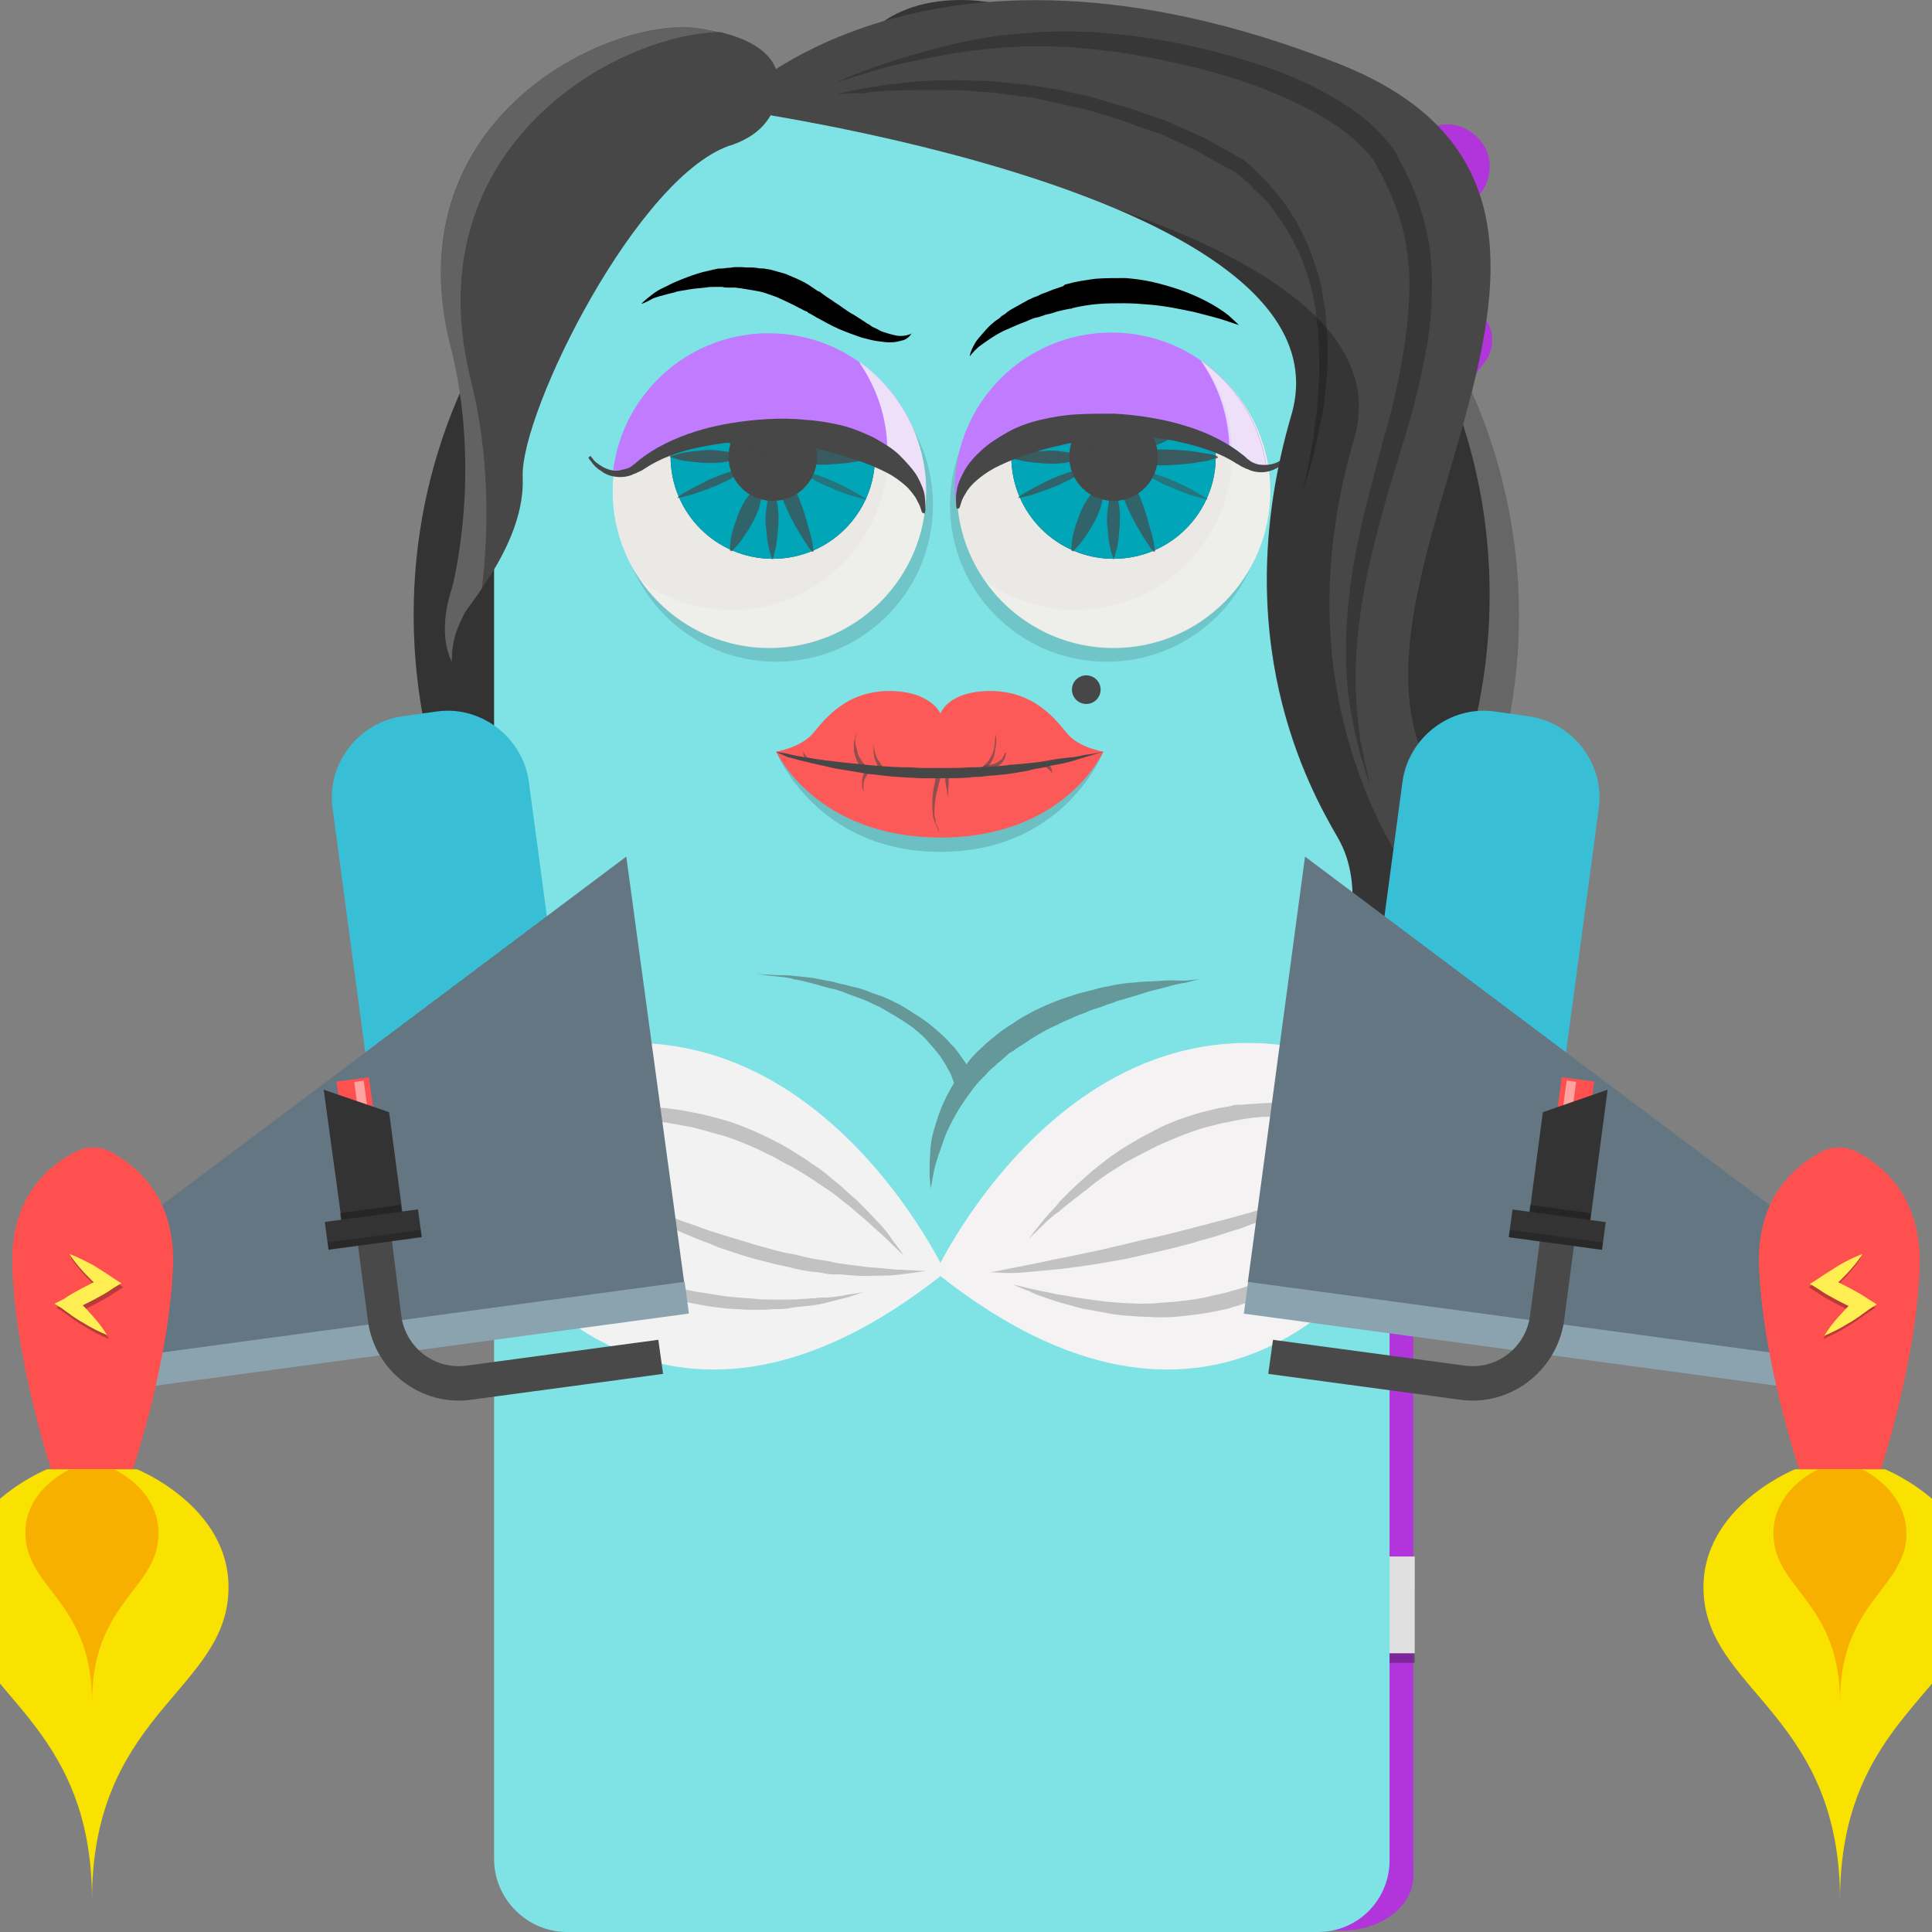 <?xml version="1.0" encoding="utf-8"?>
<!-- Generator: Adobe Illustrator 18.0.0, SVG Export Plug-In . SVG Version: 6.00 Build 0)  -->
<!DOCTYPE svg PUBLIC "-//W3C//DTD SVG 1.0//EN" "http://www.w3.org/TR/2001/REC-SVG-20010904/DTD/svg10.dtd">
<svg version="1.0" id="characters" xmlns="http://www.w3.org/2000/svg" xmlns:xlink="http://www.w3.org/1999/xlink" x="0px" y="0px"
	 viewBox="0 0 283.5 283.5" enable-background="new 0 0 283.5 283.5" xml:space="preserve">
<rect x="0" y="0" width="283.5" height="283.5" fill="#808080" stroke="none"/>
<g class="character" id="boris">
	<path class="bodyColor" fill="#F794C1" d="M196.6,282.6H86.4c-5.8,0-10.7-4.8-10.7-10.7V64.8c0-31,25.4-56.4,56.4-56.4h18.6
		c31,0,56.4,25.4,56.4,56.4v207.1C207.3,277.8,202.5,282.6,196.6,282.6z"/>
	<g id="face">
		<g>
			<circle fill="#353535" cx="104" cy="68.9" r="5.7"/>
			<circle fill="#353535" cx="179.4" cy="68.9" r="5.7"/>
		</g>
		<path fill="#353535" d="M158.8,96.9c-0.1,0-0.3,0-0.4,0c-19.9-3.1-33.1-0.1-33.2-0.1c-1.5,0.4-3.1-0.6-3.4-2.1
			c-0.4-1.5,0.6-3.1,2.1-3.4c0.6-0.1,14.4-3.3,35.4-0.1c1.6,0.2,2.6,1.7,2.3,3.3C161.4,95.9,160.2,96.9,158.8,96.9z"/>
		<path fill="#353535" d="M189.4,56.9H92.6c-3.6,0-6.4-2.8-6.4-6.4s2.8-6.4,6.4-6.4h96.8c3.6,0,6.4,2.8,6.4,6.4S193,56.9,189.4,56.9
			z"/>
	</g>
	<path fill="#F2F2F2" d="M189.5,122.4c0,19.6-21.4,35.5-47.9,35.5c-26.4,0-47.9-15.9-47.9-35.5c0.1-10.1-18.2-0.8-18.2-0.8V222
		c0,4.7,3.8,8.5,8.5,8.5c38.3,10.4,76.6,10.5,114.6,0c4.8,0,8.5-3.8,8.5-8.5v-72.2l0.7-28.1C207.9,121.7,189.5,115.2,189.5,122.4z"
		/>
	<path opacity="0.42" fill="#353535" enable-background="new    " d="M98.3,181.9c0,0,0.3-0.1,0.9-0.4c0.6-0.3,1.5-0.6,2.6-1.1
		c1.1-0.4,2.5-0.9,4.1-1.5c1.6-0.5,3.4-1.1,5.5-1.6c1-0.3,2.1-0.6,3.1-0.8c1.1-0.2,2.2-0.5,3.4-0.7c1.1-0.3,2.3-0.5,3.6-0.6
		c1.2-0.2,2.5-0.4,3.8-0.6c1.3-0.1,2.6-0.3,3.9-0.5c1.4-0.1,2.7-0.3,4.1-0.4c2.7-0.2,5.5-0.4,8.3-0.4c1.4,0,2.8,0,4.2,0
		c1.4,0.1,2.8,0.1,4.1,0.2c1.4,0.1,2.7,0.1,4.1,0.3c1.4,0.1,2.6,0.4,4,0.5c1.3,0.2,2.6,0.3,3.8,0.5c1.2,0.2,2.4,0.5,3.6,0.7
		c1.1,0.2,2.3,0.5,3.4,0.7c1.1,0.3,2.1,0.6,3.1,0.9c2,0.6,3.8,1.1,5.5,1.6c1.6,0.6,3,1.2,4.1,1.6c1.1,0.4,2,0.9,2.6,1.1
		c0.6,0.3,0.9,0.4,0.9,0.4s-0.4-0.1-1-0.1c-0.6-0.1-1.6-0.2-2.8-0.4c-1.2-0.2-2.6-0.4-4.3-0.7c-1.6-0.2-3.5-0.4-5.5-0.7
		c-1-0.1-2.1-0.3-3.1-0.4c-1.1-0.1-2.2-0.2-3.4-0.3c-1.1-0.1-2.3-0.2-3.6-0.4c-1.2-0.1-2.5-0.1-3.8-0.2s-2.6-0.1-3.8-0.2
		c-0.6-0.1-1.3,0-2-0.1c-0.6,0-1.4,0-2-0.1c-1.4,0-2.7-0.1-4-0.1c-1.4,0-2.7,0-4.1,0.1c-2.7-0.1-5.4,0.1-8.1,0.2
		c-2.6,0.1-5.3,0.3-7.8,0.4c-1.3,0.1-2.5,0.2-3.8,0.3c-1.2,0.1-2.4,0.2-3.6,0.3c-1.1,0.1-2.3,0.2-3.4,0.3c-1.1,0.1-2.1,0.2-3.2,0.4
		c-2.1,0.2-3.9,0.4-5.5,0.6c-1.6,0.2-3.1,0.4-4.3,0.6C99.7,181.7,98.3,181.9,98.3,181.9z"/>
	<g>
		<g>
			<defs>
				<path id="SVGID_2_" d="M189.5,122.4c0,19.6-21.4,35.5-47.9,35.5c-26.4,0-47.9-15.9-47.9-35.5c0.1-10.1-18.2-0.8-18.2-0.8V222
					c0,4.7,3.8,8.5,8.5,8.5c38.3,10.4,76.6,10.5,114.6,0c4.8,0,8.5-3.8,8.5-8.5v-72.2l0.7-28.1C207.9,121.7,189.5,115.2,189.5,122.4
					z"/>
			</defs>
			<clipPath id="SVGID_3_">
				<use xlink:href="#SVGID_2_"  overflow="visible"/>
			</clipPath>
			<path opacity="9.000000e-02" clip-path="url(#SVGID_3_)" enable-background="new    " d="M72.7,137.8c0,0,4.1-6.2,9.8-4.3
				c5.7,1.9-3.8,9.8-0.1,9.9c3.8,0.1,2.5,7.6,0.1,6.7c-2.4-0.9-9.8,5.1-9.8,4.9C72.7,154.9,72.7,137.8,72.7,137.8z"/>
		</g>
		<g>
			<defs>
				<path id="SVGID_4_" d="M189.5,122.4c0,19.6-21.4,35.5-47.9,35.5c-26.4,0-47.9-15.9-47.9-35.5c0.1-10.1-18.2-0.8-18.2-0.8V222
					c0,4.7,3.8,8.5,8.5,8.5c38.3,10.4,76.6,10.5,114.6,0c4.8,0,8.5-3.8,8.5-8.5v-72.2l0.7-28.1C207.9,121.7,189.5,115.2,189.5,122.4
					z"/>
			</defs>
			<clipPath id="SVGID_5_">
				<use xlink:href="#SVGID_4_"  overflow="visible"/>
			</clipPath>
			<path opacity="9.000000e-02" clip-path="url(#SVGID_5_)" enable-background="new    " d="M212.9,131.1c0,0-8-4.8-10,0
				c-1.9,4.8,2.3,5.7-2.8,9.2s2.3,3,2.3,3s6.7,0.4,3.1,2.1c-3.6,1.7,2.1,6.9,4.5,5.3C212.4,149.1,212.9,131.1,212.9,131.1z"/>
		</g>
		<g>
			<defs>
				<path id="SVGID_6_" d="M189.5,122.4c0,19.6-21.4,35.5-47.9,35.5c-26.4,0-47.9-15.9-47.9-35.5c0.1-10.1-18.2-0.8-18.2-0.8V222
					c0,4.7,3.8,8.5,8.5,8.5c38.3,10.4,76.6,10.5,114.6,0c4.8,0,8.5-3.8,8.5-8.5v-72.2l0.7-28.1C207.9,121.7,189.5,115.2,189.5,122.4
					z"/>
			</defs>
			<clipPath id="SVGID_7_">
				<use xlink:href="#SVGID_6_"  overflow="visible"/>
			</clipPath>
			<path opacity="8.000000e-02" clip-path="url(#SVGID_7_)" enable-background="new    " d="M158.8,241.2c0,0-8-16.2,5.7-22.3
				c13.7-6.2,9,7.6,20.6,3.8c11.6-3.8,12.6-12.3,7.8-13.3c-4.8-0.9-9-20.8,18.5-16.2c27.5,4.8,5.7,43.2,5.7,43.2L158.8,241.2z"/>
		</g>
	</g>
	<path fill="#353535" d="M154.5,11.7c-0.9,0-1.8-0.6-2.1-1.6c-0.1-0.2-1.9-5.9-11.5-5.9c-9.7,0-12.2,5.8-12.2,6.1
		c-0.4,1.1-1.7,1.6-2.8,1.2c-1.1-0.4-1.6-1.6-1.2-2.7C124.9,8.5,128.3,0,141,0c12.9,0,15.4,8.7,15.6,9c0.4,1.1-0.4,2.3-1.5,2.6
		C154.9,11.7,154.8,11.7,154.5,11.7z"/>
</g>
<g class="character" id="lenny">
	<path class="bodyColor" fill="#E8887E" d="M195,282.8H84.8c-5.8,0-10.7-4.8-10.7-10.7V65c0-31,25.4-56.4,56.4-56.4h18.6
		c31,0,56.4,25.4,56.4,56.4v207.1C205.7,278,200.9,282.8,195,282.8z"/>
	<g id="face">
		<circle opacity="0.2" enable-background="new    " cx="142.6" cy="70.6" r="20"/>
		<circle fill="#EAE9E5" cx="142.6" cy="66.3" r="20"/>
		<circle fill="#474747" cx="142.6" cy="66.3" r="12.9"/>
		<circle fill="#EAE9E5" cx="141.9" cy="66.3" r="2.9"/>
		<path fill="#EAE9E5" d="M137.2,63.8c1.8-2.6,6.3-2.3,3.8-4.1c-2.6-1.8-6-1.2-7.8,1.4c-1.8,2.6-1.2,6,1.4,7.8
			C137.1,70.5,135.4,66.3,137.2,63.8z"/>
		<path fill="#474747" d="M142.6,113.7c-12.6,0-24.5-5-33.4-14c-8.9-9-13.8-20.8-13.8-33.2c0-0.8,0.6-1.4,1.4-1.4
			c0.8,0,1.4,0.6,1.4,1.4c0,11.7,4.6,22.8,13,31.2c8.5,8.5,19.6,13.2,31.4,13.2s23-4.7,31.4-13.2c8.4-8.5,13-19.6,13-31.2
			c0-0.8,0.6-1.4,1.4-1.4s1.4,0.6,1.4,1.4c0,12.5-4.9,24.3-13.8,33.2C167.1,108.7,155.2,113.7,142.6,113.7z"/>
		<path fill="#474747" d="M97,67.4c-4.1,0-7.3-3.3-7.3-7.3c0-0.8,0.6-1.4,1.4-1.4s1.4,0.6,1.4,1.4c0,2.4,2.1,4.5,4.5,4.5
			c2.4,0,4.5-2.1,4.5-4.5c0-0.8,0.6-1.4,1.4-1.4c0.8,0,1.4,0.6,1.4,1.4C104.4,64.1,101.1,67.4,97,67.4z"/>
		<path fill="#474747" d="M188.1,67.4c-4.1,0-7.3-3.3-7.3-7.3c0-0.8,0.6-1.4,1.4-1.4s1.4,0.6,1.4,1.4c0,2.4,2.1,4.5,4.5,4.5
			c2.4,0,4.5-2.1,4.5-4.5c0-0.8,0.6-1.4,1.4-1.4s1.4,0.6,1.4,1.4C195.4,64.1,192.2,67.4,188.1,67.4z"/>
	</g>
	<g>
		<g>
			<defs>
				<path id="SVGID_8_" d="M191,131c0,19.6-21.4,35.5-47.9,35.5c-26.4,0-47.9-15.9-47.9-35.5c0.1-10.1-18.2-0.8-18.2-0.8v100.3
					c0,4.7,3.8,8.5,8.5,8.5c38.3,10.4,76.6,10.5,114.6,0c4.8,0,8.5-3.8,8.5-8.5v-72.2l0.7-28.1C209.3,130.2,191,123.8,191,131z"/>
			</defs>
			<clipPath id="SVGID_9_">
				<use xlink:href="#SVGID_8_"  overflow="visible"/>
			</clipPath>
			<g opacity="0.52" clip-path="url(#SVGID_9_)">
				<path fill="#FFFFFF" d="M81.6,42.5c0,0,0.3-0.8,0.9-2c0.6-1.2,1.4-3,2.6-4.9c1.2-2,2.8-4.2,4.6-6.4c0.9-1.1,2-2.2,3.1-3.3
					c1.1-1.1,2.2-2.1,3.4-3.1s2.5-1.9,3.7-2.8c1.3-0.9,2.6-1.6,3.8-2.3c1.3-0.7,2.6-1.3,3.8-1.8c0.6-0.2,1.2-0.5,1.8-0.7
					c0.6-0.2,1.1-0.4,1.7-0.6c1.1-0.4,2.1-0.6,3.1-0.9c0.9-0.2,1.7-0.4,2.4-0.5c1.4-0.2,2.1-0.3,2.1-0.3c0.3-0.1,0.5,0.1,0.6,0.4
					c0,0.1,0,0.2-0.1,0.3l-0.3,0.4c0,0-0.1,0.2-0.4,0.7c-0.3,0.4-0.6,1.1-1.1,1.7c-0.5,0.7-1.1,1.6-1.7,2.4c-0.3,0.4-0.6,0.9-1,1.4
					c-0.4,0.5-0.7,0.9-1.1,1.4c-0.4,0.5-0.7,0.9-1.1,1.4c-0.4,0.5-0.7,0.9-1.1,1.4c-0.8,0.9-1.6,1.8-2.3,2.7
					c-0.8,0.9-1.6,1.7-2.5,2.6c-0.9,0.8-1.8,1.6-2.7,2.3c-0.9,0.8-1.9,1.5-2.8,2.2c-1,0.7-2,1.4-3.1,2c-1.1,0.6-2.1,1.2-3.3,1.8
					c-1.1,0.6-2.2,1.1-3.3,1.6c-1.1,0.5-2.1,0.9-3.1,1.4s-1.9,0.7-2.7,1s-1.5,0.5-1.9,0.6c-0.5,0.1-0.8,0.2-0.8,0.2l-0.5,0.1
					c-0.3,0.1-0.6-0.1-0.6-0.4C81.6,42.6,81.6,42.6,81.6,42.5z"/>
			</g>
		</g>
	</g>
</g>
<g class="character" id="filip">
	<path class="bodyColor" fill="#32E0AA" d="M196.9,282.9H86.7c-5.8,0-10.7-4.8-10.7-10.7V65.2c0-31,25.4-56.4,56.4-56.4h18.6
		c31,0,56.4,25.4,56.4,56.4v207.1C207.5,278.2,202.7,282.9,196.9,282.9z"/>
	<g id="face">
		<g>
			<circle fill="#D3F4E9" cx="108.6" cy="74.3" r="27.1"/>
			<circle fill="#D3F4E9" cx="174.9" cy="74.3" r="27.1"/>
			<path fill="#353535" d="M108.6,56.4c-1.4,0-2.7,0.1-4.1,0.4c4.2,1.4,7.2,5.3,7.2,10c0,5.8-4.7,10.5-10.5,10.5
				c-4.6,0-8.6-3-10-7.2c-0.3,1.3-0.4,2.6-0.4,4.1c0,9.9,8,17.9,17.9,17.9s17.9-7.9,17.9-17.8S118.5,56.4,108.6,56.4z"/>
			<path fill="#353535" d="M174.9,56.4c-1.4,0-2.7,0.1-4.1,0.4c4.2,1.4,7.2,5.3,7.2,10c0,5.8-4.7,10.5-10.5,10.5
				c-4.6,0-8.6-3-10-7.2c-0.3,1.3-0.4,2.6-0.4,4.1c0,9.9,8,17.9,17.9,17.9s17.9-8,17.9-17.9S184.8,56.4,174.9,56.4z"/>
			<path fill="#494949" d="M140.9,105.8c0,4.4-3.6,8-8,8c-13.8,0-16.6,7.8-16.6,3.4c0-4.4,4.7-19.6,16.6-19.6
				C137.3,97.7,140.9,101.3,140.9,105.8z"/>
			<path fill="#494949" d="M141.9,105.8c0,4.4,3.6,8,8,8c13.8,0,16.6,7.8,16.6,3.4c0-4.4-4.7-19.5-16.6-19.5
				C145.5,97.7,141.9,101.3,141.9,105.8z"/>
		</g>
		<path opacity="0.27" enable-background="new    " d="M146.8,159.6c2.5-1.2,4.1-3.7,4.1-6.6c0-4.1-3.3-7.4-7.4-7.4
			c-4.1,0-7.4,3.3-7.4,7.4c0,2.9,1.6,5.4,4.1,6.6l-8.9,70.1l12.2,15.9l12.2-15.9L146.8,159.6z"/>
		<g id="DAS_1_">
			<g>
				<g>
					<defs>
						<polygon id="SVGID_10_" points="154.5,229.2 144.5,149.9 139.4,149.9 129.4,229.2 141.9,245.7 						"/>
					</defs>
					<clipPath id="SVGID_11_">
						<use xlink:href="#SVGID_10_"  overflow="visible"/>
					</clipPath>
					<polygon clip-path="url(#SVGID_11_)" fill="#FFFFFF" points="154.5,229.2 144.5,149.9 139.4,149.9 129.4,229.2 141.9,245.7
											"/>
				</g>
				<g>
					<defs>
						<polygon id="SVGID_12_" points="154.5,229.2 144.5,149.9 139.4,149.9 129.4,229.2 141.9,245.7 						"/>
					</defs>
					<clipPath id="SVGID_13_">
						<use xlink:href="#SVGID_12_"  overflow="visible"/>
					</clipPath>
					<g clip-path="url(#SVGID_13_)">

							<rect x="78.9" y="176.2" transform="matrix(-0.707 0.707 -0.707 -0.707 339.225 217.905)" fill="#FF5050" width="91.2" height="6"/>

							<rect x="85.8" y="183.1" transform="matrix(-0.707 0.707 -0.707 -0.707 355.916 224.886)" fill="#FF5050" width="91.2" height="6"/>

							<rect x="92.7" y="190.1" transform="matrix(-0.707 0.707 -0.707 -0.707 372.733 231.919)" fill="#FF5050" width="91.2" height="6"/>

							<rect x="99.7" y="197" transform="matrix(-0.707 0.707 -0.707 -0.707 389.476 238.775)" fill="#FF5050" width="91.2" height="6"/>

							<rect x="106.6" y="204" transform="matrix(-0.707 0.707 -0.707 -0.707 406.292 245.809)" fill="#FF5050" width="91.2" height="6"/>

							<rect x="113.6" y="210.9" transform="matrix(-0.707 0.707 -0.707 -0.707 423.035 252.664)" fill="#FF5050" width="91.2" height="6"/>

							<rect x="120.5" y="217.9" transform="matrix(-0.707 0.707 -0.707 -0.707 439.851 259.698)" fill="#FF5050" width="91.2" height="6"/>
					</g>
				</g>
			</g>
			<path opacity="0.15" enable-background="new    " d="M138.3,158.2c1.1,0.6,2.4,1.1,3.7,1.1s2.5-0.6,3.6-1.2l-1.1-9h-5
				L138.3,158.2z"/>
			<g>
				<g>
					<circle id="SVGID_1_" fill="#FFFFFF" cx="142" cy="149.9" r="7.6"/>
				</g>
				<g>
					<defs>
						<circle id="SVGID_14_" cx="142" cy="149.9" r="7.6"/>
					</defs>
					<clipPath id="SVGID_15_">
						<use xlink:href="#SVGID_14_"  overflow="visible"/>
					</clipPath>
				</g>
				<g>
					<defs>
						<circle id="SVGID_16_" cx="142" cy="149.9" r="7.6"/>
					</defs>
					<defs>
						<circle id="SVGID_17_" cx="142" cy="149.9" r="7.6"/>
					</defs>
					<clipPath id="SVGID_18_">
						<use xlink:href="#SVGID_16_"  overflow="visible"/>
					</clipPath>
					<clipPath id="SVGID_19_" clip-path="url(#SVGID_18_)">
						<use xlink:href="#SVGID_17_"  overflow="visible"/>
					</clipPath>
					<g clip-path="url(#SVGID_19_)">

							<rect x="70.4" y="143.1" transform="matrix(-0.707 0.707 -0.707 -0.707 301.322 167.455)" fill="#FF5050" width="91.2" height="6"/>

							<rect x="77.3" y="150" transform="matrix(-0.707 0.707 -0.707 -0.707 318.065 174.311)" fill="#FF5050" width="91.2" height="6"/>

							<rect x="84.2" y="157" transform="matrix(-0.707 0.707 -0.707 -0.707 334.755 181.293)" fill="#FF5050" width="91.2" height="6"/>

							<rect x="91.2" y="164" transform="matrix(-0.707 0.707 -0.707 -0.707 351.572 188.326)" fill="#FF5050" width="91.2" height="6"/>

							<rect x="98.1" y="170.9" transform="matrix(-0.707 0.707 -0.707 -0.707 368.315 195.182)" fill="#FF5050" width="91.2" height="6"/>

							<rect x="105.1" y="177.9" transform="matrix(-0.707 0.707 -0.707 -0.707 385.131 202.215)" fill="#FF5050" width="91.2" height="6"/>

							<rect x="112" y="184.8" transform="matrix(-0.707 0.707 -0.707 -0.707 401.874 209.071)" fill="#FF5050" width="91.2" height="6"/>
					</g>
				</g>
				<g>
					<defs>
						<circle id="SVGID_20_" cx="142" cy="149.9" r="7.6"/>
					</defs>
					<defs>
						<circle id="SVGID_21_" cx="142" cy="149.9" r="7.6"/>
					</defs>
					<clipPath id="SVGID_22_">
						<use xlink:href="#SVGID_20_"  overflow="visible"/>
					</clipPath>
					<clipPath id="SVGID_23_" clip-path="url(#SVGID_22_)">
						<use xlink:href="#SVGID_21_"  overflow="visible"/>
					</clipPath>
					<path opacity="0.22" clip-path="url(#SVGID_23_)" enable-background="new    " d="M126.4,130.1v29.4h27.2v-29.4H126.4z
						 M139,154.6c-4.2,0-7.6-3.4-7.6-7.6c0-4.2,3.4-7.6,7.6-7.6c4.2,0,7.6,3.4,7.6,7.6S143.2,154.6,139,154.6z"/>
				</g>
			</g>
		</g>
	</g>
</g>
<g class="character" id="dirk">
	<path class="bodyColor" fill="#D8AE36" d="M196.9,283.1H86.7c-5.8,0-10.7-4.8-10.7-10.7V65.3c0-31,25.4-56.4,56.4-56.4h18.6
		c31,0,56.4,25.4,56.4,56.4v207.1C207.5,278.4,202.7,283.1,196.9,283.1z"/>
	<g id="face">
		<circle opacity="0.2" enable-background="new    " cx="117.3" cy="64.2" r="21.8"/>
		<circle opacity="0.2" enable-background="new    " cx="166.3" cy="64.2" r="21.8"/>
		<circle fill="#EAE9E5" cx="117.3" cy="60.6" r="21.8"/>
		<path fill="#DDDBD7" d="M128.7,42.1c2.1,3.3,3.3,7.3,3.3,11.5c0,12-9.7,21.8-21.8,21.8c-4.2,0-8.1-1.2-11.5-3.3
			c3.8,6.2,10.7,10.4,18.6,10.4c12,0,21.8-9.7,21.8-21.8C139.1,52.7,134.9,45.9,128.7,42.1z"/>
		<circle fill="#EAE9E5" cx="166.3" cy="60.6" r="21.8"/>
		<path fill="#DDDBD7" d="M173.5,75.3c-12,0-21.8-9.7-21.8-21.8c0-4.2,1.2-8.1,3.3-11.5c-6.2,3.8-10.4,10.7-10.4,18.6
			c0,12,9.7,21.8,21.8,21.8c7.8,0,14.7-4.1,18.6-10.4C181.6,74.2,177.7,75.3,173.5,75.3z"/>
		<circle fill="#474747" cx="110.1" cy="53.5" r="3.3"/>
		<circle fill="#474747" cx="173.5" cy="53.5" r="3.3"/>
		<circle fill="#474747" cx="143.4" cy="105.1" r="2.8"/>
		<path opacity="0.24" enable-background="new    " d="M85.9,111.1c0,0,0.3,0.4,0.9,1.3c0.6,0.9,1.4,2.1,2.6,3.6
			c0.6,0.7,1.2,1.6,2,2.4c0.8,0.9,1.6,1.8,2.4,2.8c0.9,0.9,1.9,1.9,3,2.9c1.1,1,2.2,2,3.5,3.1c0.6,0.5,1.3,1,1.9,1.5
			c0.4,0.3,0.6,0.5,1,0.8c0.4,0.3,0.7,0.5,1.1,0.7c0.7,0.5,1.4,1,2.1,1.5c0.7,0.5,1.5,0.9,2.3,1.4c1.6,1,3.2,1.8,4.9,2.7
			c0.4,0.2,0.9,0.4,1.3,0.6c0.4,0.2,0.9,0.4,1.4,0.6c0.9,0.4,1.8,0.9,2.7,1.1c3.7,1.6,7.7,2.5,11.7,3.4c1,0.1,2.1,0.4,3.1,0.5
			c0.5,0.1,1.1,0.1,1.6,0.2l1.6,0.1l1.6,0.1c0.5,0.1,1.1,0.1,1.6,0.1l3.1,0.1l3.3-0.1c0.6,0,1.1,0,1.6-0.1l1.6-0.1l1.6-0.1
			c0.5-0.1,1-0.1,1.6-0.2c1.1-0.1,2.1-0.4,3.1-0.5c4.1-0.9,8-1.8,11.7-3.4c0.9-0.4,1.8-0.8,2.7-1.1c0.4-0.2,0.9-0.4,1.4-0.6
			c0.4-0.2,0.9-0.4,1.3-0.6c1.7-0.9,3.4-1.7,4.9-2.7c0.8-0.5,1.6-0.9,2.3-1.4c0.7-0.5,1.4-1,2.1-1.5c0.4-0.2,0.7-0.5,1.1-0.7
			c0.4-0.3,0.6-0.5,1-0.8c0.6-0.5,1.3-1,1.9-1.5c1.2-1.1,2.3-2.1,3.5-3.1c1.1-1.1,2.1-2,3-2.9c0.9-1,1.7-1.9,2.4-2.8
			c0.8-0.9,1.4-1.7,2-2.4c1.2-1.5,2-2.7,2.6-3.6c0.6-0.9,0.9-1.3,0.9-1.3s-0.2,0.5-0.7,1.4c-0.5,0.9-1.1,2.3-2.1,3.9
			c-0.5,0.8-1,1.8-1.7,2.7c-0.6,0.9-1.4,2-2.2,3.1c-0.9,1.1-1.8,2.1-2.7,3.3c-1.1,1.1-2.1,2.3-3.3,3.4c-2.4,2.3-5.1,4.7-8.3,6.8
			c-1.6,1.1-3.3,2.1-5,3.1c-0.9,0.5-1.8,0.9-2.7,1.4c-0.9,0.4-1.8,0.9-2.8,1.3c-1,0.4-1.9,0.8-2.9,1.2c-1,0.4-2.1,0.7-3.1,1.1
			c-0.5,0.1-1,0.4-1.6,0.5c-0.5,0.1-1.1,0.3-1.6,0.4c-1.1,0.3-2.1,0.6-3.2,0.8c-1.1,0.2-2.2,0.4-3.3,0.6c-0.6,0.1-1.1,0.1-1.6,0.2
			l-1.7,0.2l-1.7,0.2c-0.6,0.1-1.1,0.1-1.6,0.1l-3.3,0.1l-3.4-0.1c-0.6,0-1.1,0-1.7-0.1l-1.6-0.2l-1.6-0.2c-0.6-0.1-1.1-0.1-1.6-0.2
			c-1.1-0.2-2.2-0.4-3.3-0.6c-1.1-0.2-2.1-0.5-3.2-0.8c-0.5-0.1-1.1-0.3-1.6-0.4c-0.5-0.1-1.1-0.4-1.6-0.5c-1-0.4-2.1-0.7-3.1-1.1
			c-1-0.4-2-0.8-2.9-1.2c-1-0.4-1.9-0.9-2.8-1.3c-0.9-0.5-1.8-0.9-2.7-1.4c-1.7-1.1-3.5-2-5-3.1c-3.2-2.1-5.9-4.6-8.3-6.8
			c-1.2-1.1-2.3-2.3-3.3-3.4c-0.9-1.1-1.8-2.3-2.7-3.3c-0.8-1.1-1.5-2.1-2.2-3.1c-0.6-0.9-1.2-1.9-1.7-2.7c-1.1-1.6-1.6-3-2.1-3.9
			C86.2,111.6,85.9,111.1,85.9,111.1z"/>
	</g>
	<circle opacity="0.25" enable-background="new    " cx="103.5" cy="24.8" r="2.3"/>
	<circle opacity="0.15" enable-background="new    " cx="103.5" cy="29" r="1.1"/>
	<circle opacity="0.2" enable-background="new    " cx="109.2" cy="24.8" r="1.1"/>
</g>
<g class="character" id="daryl">
	<g>
		<path fill="#666666" d="M184.6,21.3c20.6,14.7,34,38.8,34,66c0,44.8-36.3,81.1-81.1,81.1c-15.7,0-30.4-4.5-42.8-12.2
			c13.3,9.5,29.5,15.1,47.1,15.1c44.8,0,81.1-36.3,81.1-81.1C222.8,61.1,207.5,35.6,184.6,21.3z"/>
		<path fill="#333333" d="M218.6,87.3c0-27.3-13.4-51.3-34-66c-12.5-7.8-27.1-12.2-42.8-12.2c-44.8,0-81.1,36.3-81.1,81.1
			c0,27.3,13.4,51.3,34,66c12.5,7.8,27.1,12.2,42.8,12.2C182.3,168.5,218.6,132.2,218.6,87.3z"/>
	</g>
	<path class="bodyColor" fill="#B235DB" d="M196.8,283.3H86.7c-5.9,0-10.7-3.6-10.7-8.1V117.4c0-23.6,25.4-43,56.4-43h18.6
		c31,0,56.4,19.4,56.4,43v157.7C207.5,279.7,202.7,283.3,196.8,283.3z"/>
	<g id="face">
		<path fill="#48E5C6" d="M123.8,149H102c-7,0-12.8-5.8-12.8-12.8v-21.8c0-7,5.8-12.8,12.8-12.8h21.8c7,0,12.8,5.8,12.8,12.8v21.8
			C136.6,143.3,130.8,149,123.8,149z"/>
		<path fill="#48E5C6" d="M181.4,149h-21.8c-7,0-12.8-5.8-12.8-12.8v-21.8c0-7,5.8-12.8,12.8-12.8h21.8c7,0,12.8,5.8,12.8,12.8v21.8
			C194.2,143.3,188.5,149,181.4,149z"/>
		<polyline fill="none" stroke="#D4F9F7" stroke-width="10" stroke-linejoin="round" stroke-miterlimit="10" points="193.2,114.5
			166.8,141.1 171.1,109.9 146.4,135.2 		"/>
		<polyline fill="none" stroke="#D4F9F7" stroke-width="10" stroke-linejoin="round" stroke-miterlimit="10" points="136.3,114.5
			109.9,141.1 114.2,109.9 89.5,135.2 		"/>
		<path fill="none" stroke="#494949" stroke-width="8" stroke-miterlimit="10" d="M123.8,149H102c-7,0-12.8-5.8-12.8-12.8v-21.8
			c0-7,5.8-12.8,12.8-12.8h21.8c7,0,12.8,5.8,12.8,12.8v21.8C136.6,143.3,130.8,149,123.8,149z"/>
		<path fill="none" stroke="#494949" stroke-width="8" stroke-miterlimit="10" d="M181.4,149h-21.8c-7,0-12.8-5.8-12.8-12.8v-21.8
			c0-7,5.8-12.8,12.8-12.8h21.8c7,0,12.8,5.8,12.8,12.8v21.8C194.2,143.3,188.5,149,181.4,149z"/>
		<line fill="none" stroke="#494949" stroke-width="8" stroke-miterlimit="10" x1="137.1" y1="116.7" x2="147.1" y2="116.7"/>
	</g>
	<path fill="#B235DB" d="M217,45.9c-4.8-3.5-9.5-14.4-2.8-15.5c1.1-0.1,2.1-0.9,2.8-1.7c2-2.3,2.2-5.8,0.2-8.1
		c-2.8-3.3-7.5-3-9.8,0.2c-0.9,1.1-1.4,2.6-1.1,3.8c1.1,6.8-11.5,5.1-15.4,2.2c-2.1-1.6-5.1-1.1-6.7,1.1l-13.9,19
		c0.6,0.3,1.2,0.6,1.8,0.7l10.5-14.4c0.2-0.3,0.6-0.3,0.8-0.1l1.3,0.9c0.3,0.2,0.3,0.6,0.1,0.8L175.3,48c0.6,0,1.1-0.1,1.5-0.1
		l9-12.5c0.2-0.3,0.6-0.3,0.8-0.1l1.3,0.9c0.3,0.2,0.3,0.6,0.1,0.8l-8.7,12c0.3,0.2,0.5,0.5,0.8,0.9l8.8-12.1
		c0.2-0.3,0.6-0.3,0.8-0.1l1.3,0.9c0.3,0.2,0.3,0.6,0.1,0.8l-9.4,12.9c0.2,0.4,0.4,0.7,0.6,1.1L192,40c0.2-0.3,0.6-0.3,0.8-0.1
		l1.3,0.9c0.3,0.2,0.3,0.6,0.1,0.8l-10.2,13.9c0.3,0.4,0.5,0.6,0.8,0.9l10.3-14.2c0.2-0.3,0.6-0.3,0.8-0.1l1.3,0.9
		c0.3,0.2,0.3,0.6,0.1,0.8l-10.5,14.4c0.4,0.2,0.6,0.4,1,0.6l10.5-14.3c0.2-0.3,0.6-0.3,0.8-0.1l1.3,0.9c0.3,0.2,0.3,0.6,0.1,0.8
		l-10.1,13.9c0.5,0.1,0.9,0.2,1.3,0.3l9.8-13.5c0.2-0.3,0.6-0.3,0.8-0.1l1.3,0.9c0.3,0.2,0.3,0.6,0.1,0.8l-8.8,12.1
		c0.4,0.1,0.7,0.3,1.1,0.6l8.8-12c0.2-0.3,0.6-0.3,0.8-0.1l1.3,0.9c0.3,0.2,0.3,0.6,0.1,0.8l-10.1,13.9l0,0c-0.1,0.6,0,1.2,0.2,1.6
		l10.8-14.9c0.2-0.3,0.6-0.3,0.8-0.1l1.3,0.9c0.3,0.2,0.3,0.6,0.1,0.8l-11,15.2c0.4,0.1,0.7,0.3,1.1,0.4L211,53.8
		c0.2-0.3,0.6-0.3,0.8-0.1l1.3,0.9c0.3,0.2,0.3,0.6,0.1,0.8l-10.1,13.9c1,0.1,1.9,0.3,2.6,0.4l12.4-16.9
		C219.6,50.5,219.1,47.4,217,45.9z M210.4,23.2c0.8-1.1,2.2-1.3,3.3-0.5c1.1,0.8,1.3,2.2,0.5,3.3s-2.2,1.3-3.3,0.5
		C209.9,25.7,209.7,24.2,210.4,23.2z"/>
	<path opacity="0.3" enable-background="new    " d="M207.5,229.8h-38.4v-3.4c0-4.7-3.8-8.7-8.5-8.7h-37.7c-4.7,0-8.5,4-8.5,8.7v3.4
		H76V244h38.4v3.4c0,4.7,3.8,8.7,8.5,8.7h37.8c4.7,0,8.5-4.1,8.5-8.7V244h38.4L207.5,229.8L207.5,229.8z"/>
	<g id="belt">
		<rect x="76" y="228.4" fill="#E0E0E0" width="131.6" height="14.2"/>
		<g id="buckle">
			<path fill="#EFBD41" d="M160.6,216.4h-37.7c-4.7,0-8.5,3.8-8.5,8.5v21c0,4.7,3.8,8.5,8.5,8.5h37.8c4.7,0,8.5-3.8,8.5-8.5v-21
				C169.1,220.3,165.3,216.4,160.6,216.4z"/>
			<path fill="#303030" d="M154.4,220.7h-25.3c-4.7,0-8.5,3.8-8.5,8.5v12.4c0,4.7,3.8,8.5,8.5,8.5h25.4c4.7,0,8.5-3.8,8.5-8.5v-12.4
				C162.9,224.6,159.1,220.7,154.4,220.7z"/>
			<g id="led_array">
				<circle fill="#8E8E8E" cx="124.9" cy="228.1" r="1.6"/>
				<circle fill="#00FFFF" cx="133.3" cy="228.1" r="1.6"/>
				<circle fill="#8E8E8E" cx="141.7" cy="228.1" r="1.6"/>
				<circle fill="#00FFFF" cx="146" cy="228.1" r="1.6"/>
				<circle fill="#8E8E8E" cx="154.4" cy="228.1" r="1.6"/>
				<circle fill="#8E8E8E" cx="158.6" cy="228.1" r="1.6"/>
				<circle fill="#00FFFF" cx="150.2" cy="228.1" r="1.6"/>
				<circle fill="#00FFFF" cx="137.5" cy="228.1" r="1.6"/>
				<circle fill="#8E8E8E" cx="129.1" cy="228.1" r="1.6"/>
				<circle fill="#8E8E8E" cx="124.9" cy="231.8" r="1.6"/>
				<circle fill="#8E8E8E" cx="133.3" cy="231.6" r="1.6"/>
				<circle fill="#00FFFF" cx="141.7" cy="231.6" r="1.6"/>
				<circle fill="#8E8E8E" cx="146" cy="231.6" r="1.6"/>
				<circle fill="#00FFFF" cx="154.4" cy="231.6" r="1.6"/>
				<circle fill="#8E8E8E" cx="158.6" cy="231.8" r="1.6"/>
				<circle fill="#8E8E8E" cx="150.2" cy="231.6" r="1.6"/>
				<circle fill="#8E8E8E" cx="137.5" cy="231.6" r="1.6"/>
				<circle fill="#00FFFF" cx="129.1" cy="231.6" r="1.6"/>
				<circle fill="#8E8E8E" cx="124.9" cy="235.6" r="1.6"/>
				<circle fill="#8E8E8E" cx="141.7" cy="235.5" r="1.6"/>
				<circle fill="#8E8E8E" cx="146" cy="235.5" r="1.6"/>
				<circle fill="#8E8E8E" cx="154.4" cy="235.5" r="1.6"/>
				<circle fill="#8E8E8E" cx="158.6" cy="235.6" r="1.6"/>
				<circle fill="#00FFFF" cx="150.2" cy="235.6" r="1.6"/>
				<circle fill="#8E8E8E" cx="137.5" cy="235.5" r="1.6"/>
				<circle fill="#8E8E8E" cx="129.1" cy="235.5" r="1.6"/>
				<circle fill="#8E8E8E" cx="124.9" cy="239.3" r="1.6"/>
				<circle fill="#8E8E8E" cx="133.3" cy="239.5" r="1.6"/>
				<circle fill="#8E8E8E" cx="141.7" cy="239.5" r="1.6"/>
				<circle fill="#8E8E8E" cx="154.4" cy="239.5" r="1.6"/>
				<circle fill="#8E8E8E" cx="158.6" cy="239.3" r="1.6"/>
				<circle fill="#8E8E8E" cx="150.2" cy="239.5" r="1.6"/>
				<circle fill="#00FFFF" cx="137.5" cy="239.5" r="1.6"/>
				<circle fill="#8E8E8E" cx="129.1" cy="239.5" r="1.6"/>
				<circle fill="#8E8E8E" cx="124.9" cy="243.1" r="1.6"/>
				<circle fill="#8E8E8E" cx="133.3" cy="243.1" r="1.6"/>
				<circle fill="#00FFFF" cx="141.7" cy="243.1" r="1.6"/>
				<circle fill="#8E8E8E" cx="146" cy="243.1" r="1.6"/>
				<circle fill="#8E8E8E" cx="154.4" cy="243.1" r="1.6"/>
				<circle fill="#8E8E8E" cx="158.6" cy="243.1" r="1.6"/>
				<circle fill="#8E8E8E" cx="150.2" cy="243.1" r="1.6"/>
				<circle fill="#8E8E8E" cx="137.5" cy="243.1" r="1.6"/>
				<circle fill="#8E8E8E" cx="129.1" cy="243.1" r="1.6"/>
				<circle fill="#8E8E8E" cx="133.3" cy="223.8" r="1.6"/>
				<circle fill="#8E8E8E" cx="141.7" cy="223.8" r="1.6"/>
				<circle fill="#8E8E8E" cx="146" cy="223.8" r="1.6"/>
				<circle fill="#8E8E8E" cx="154.4" cy="223.8" r="1.6"/>
				<circle fill="#8E8E8E" cx="150.2" cy="223.8" r="1.6"/>
				<circle fill="#8E8E8E" cx="137.5" cy="223.8" r="1.6"/>
				<circle fill="#8E8E8E" cx="129.1" cy="223.8" r="1.6"/>
				<circle fill="#8E8E8E" cx="133.3" cy="247.3" r="1.6"/>
				<circle fill="#8E8E8E" cx="141.7" cy="247.3" r="1.6"/>
				<circle fill="#8E8E8E" cx="146" cy="247.3" r="1.6"/>
				<circle fill="#8E8E8E" cx="154.4" cy="247.3" r="1.6"/>
				<circle fill="#8E8E8E" cx="150.2" cy="247.3" r="1.6"/>
				<circle fill="#8E8E8E" cx="137.5" cy="247.3" r="1.6"/>
				<circle fill="#8E8E8E" cx="129.1" cy="247.3" r="1.6"/>
				<circle fill="#00FFFF" cx="133.3" cy="235.5" r="1.6"/>
				<circle fill="#00FFFF" cx="146" cy="239.5" r="1.6"/>
			</g>
			<g opacity="0.6">
				<path fill="#FFFFFF" d="M115,224.1c0,0,0.1-0.7,0.4-1.6c0.1-0.2,0.1-0.5,0.3-0.8c0.1-0.3,0.2-0.6,0.4-0.9
					c0.3-0.6,0.6-1.1,1.1-1.7c0.2-0.2,0.4-0.5,0.7-0.7s0.5-0.4,0.8-0.6c0.1-0.1,0.3-0.1,0.4-0.2c0.1-0.1,0.3-0.1,0.4-0.1
					c0.1-0.1,0.3-0.1,0.4-0.1s0.3-0.1,0.4-0.1c0.3-0.1,0.5-0.1,0.7-0.1c0.2,0,0.4,0,0.5,0c0.3,0,0.4,0,0.4,0c0.1,0,0.1,0.1,0.1,0.1
					v0.1l-0.1,0.1c0,0-0.1,0.1-0.4,0.4c-0.1,0.1-0.3,0.2-0.4,0.4s-0.3,0.4-0.5,0.5c-0.1,0.1-0.4,0.3-0.5,0.5
					c-0.1,0.1-0.1,0.1-0.2,0.2c-0.1,0.1-0.1,0.2-0.2,0.3c-0.1,0.1-0.1,0.1-0.2,0.2c-0.1,0.1-0.1,0.2-0.2,0.3
					c-0.1,0.1-0.3,0.4-0.4,0.5c-0.1,0.2-0.3,0.4-0.5,0.6c-0.1,0.2-0.4,0.4-0.5,0.6c-0.2,0.2-0.4,0.4-0.5,0.6
					c-0.2,0.2-0.4,0.4-0.6,0.6c-0.1,0.2-0.4,0.4-0.5,0.5s-0.3,0.3-0.4,0.4c-0.3,0.2-0.4,0.4-0.4,0.4l-0.1,0.1
					C115,224.2,115,224.2,115,224.1L115,224.1z"/>
			</g>
			<g opacity="0.6">
				<path fill="#FFFFFF" d="M161.2,217.1c0,0,0.7,0.1,1.6,0.4c0.2,0.1,0.5,0.1,0.8,0.3c0.3,0.1,0.6,0.2,0.9,0.4
					c0.6,0.3,1.1,0.6,1.7,1.1c0.2,0.2,0.5,0.4,0.7,0.7s0.4,0.5,0.6,0.8c0.1,0.1,0.1,0.3,0.2,0.4c0.1,0.1,0.1,0.3,0.1,0.4
					c0.1,0.1,0.1,0.3,0.1,0.4c0.1,0.1,0.1,0.3,0.1,0.4c0.1,0.3,0.1,0.5,0.1,0.7s0,0.4,0,0.5c0,0.3,0,0.4,0,0.4
					c0,0.1-0.1,0.1-0.1,0.1h-0.1V224c0,0-0.1-0.1-0.4-0.4c-0.1-0.1-0.2-0.3-0.4-0.4c-0.1-0.1-0.4-0.3-0.5-0.5
					c-0.1-0.1-0.3-0.4-0.5-0.5c-0.1-0.1-0.1-0.1-0.2-0.2c-0.1-0.1-0.2-0.1-0.3-0.2c-0.1-0.1-0.1-0.1-0.2-0.2
					c-0.1-0.1-0.2-0.1-0.3-0.2c-0.1-0.1-0.4-0.3-0.5-0.4c-0.2-0.1-0.4-0.3-0.6-0.5c-0.2-0.1-0.4-0.4-0.6-0.5
					c-0.2-0.2-0.4-0.4-0.6-0.5c-0.2-0.2-0.4-0.4-0.6-0.6c-0.2-0.1-0.4-0.4-0.5-0.5c-0.1-0.1-0.3-0.3-0.4-0.4
					c-0.2-0.3-0.4-0.4-0.4-0.4l-0.1-0.1C161.2,217.3,161.2,217.2,161.2,217.1L161.2,217.1z"/>
			</g>
		</g>
		<circle opacity="0.93" fill="#303030" enable-background="new    " cx="109" cy="235.6" r="1.6"/>
		<circle opacity="0.93" fill="#303030" enable-background="new    " cx="103.3" cy="235.6" r="1.6"/>
		<rect x="191.8" y="227.7" fill="#EFBD41" width="2.5" height="15.4"/>
	</g>
</g>
<g class="character" id="megan">
	<path class="bodyColor" fill="#7FE2E5" d="M193.4,283.5H83.2c-5.8,0-10.7-4.8-10.7-10.7V65.7c0-31,25.4-56.4,56.4-56.4h18.6
		c31,0,56.4,25.4,56.4,56.4v207.1C204,278.7,199.3,283.5,193.4,283.5z"/>
	<g id="face">
		<g>
			<circle opacity="0.13" enable-background="new    " cx="113.9" cy="74.1" r="23"/>
			<circle fill="#EAE9E5" cx="112.9" cy="72.1" r="23"/>
			<g>
				<g>
					<circle fill="#474747" cx="113.4" cy="67" r="15"/>
					<path fill="#00A6B7" d="M113.4,60.5c3.6,0,6.5,2.9,6.5,6.5s-2.9,6.5-6.5,6.5s-6.5-2.9-6.5-6.5S109.8,60.5,113.4,60.5 M113.4,52
						c-8.3,0-15,6.7-15,15s6.7,15,15,15s15-6.7,15-15S121.7,52,113.4,52L113.4,52z"/>
				</g>
				<path opacity="0.69" fill="#474747" enable-background="new    " d="M113.3,82.1c0,0-0.1-0.4-0.4-1.3c-0.1-0.4-0.2-0.9-0.3-1.5
					c-0.1-0.6-0.1-1.2-0.2-1.9s-0.1-1.5,0-2.3c0.1-0.8,0.2-1.6,0.4-2.6c0.1-0.9,0.3-1.8,0.2-2.7c0-0.9-0.1-1.8-0.3-2.8
					c-0.1-0.9-0.3-1.8-0.4-2.8c-0.1-0.9-0.1-1.8-0.1-2.7c-0.1-1.8,0-3.4,0.1-4.8s0.4-2.5,0.5-3.3s0.4-1.2,0.4-1.2h0.2
					c0,0,0.1,0.4,0.4,1.2c0.1,0.9,0.4,1.9,0.5,3.3s0.3,3.1,0.1,4.8c-0.1,0.9-0.1,1.8-0.1,2.7c-0.1,0.9-0.2,1.8-0.4,2.8
					c-0.1,0.9-0.3,1.8-0.3,2.8c0,0.9,0.1,1.8,0.2,2.7c0.1,0.9,0.4,1.7,0.4,2.6c0.1,0.8,0,1.6,0,2.3c-0.1,0.7-0.1,1.4-0.2,1.9
					c-0.1,0.6-0.1,1.1-0.3,1.5C113.6,81.6,113.4,82,113.3,82.1L113.3,82.1L113.3,82.1z"/>
				<path opacity="0.8" fill="#474747" enable-background="new    " d="M98.2,67c0,0,0.5-0.1,1.4-0.4c0.4-0.1,0.9-0.2,1.5-0.3
					c0.6-0.1,1.2-0.1,1.9-0.2c0.7-0.1,1.5-0.1,2.3,0c0.8,0.1,1.6,0.2,2.6,0.4c0.9,0.1,1.8,0.3,2.7,0.2c0.9,0,1.8-0.1,2.8-0.3
					c0.9-0.1,1.8-0.3,2.8-0.4c0.9-0.1,1.8-0.1,2.7-0.1c1.8-0.1,3.4,0,4.8,0.1c1.4,0.1,2.4,0.4,3.3,0.5c0.9,0.1,1.1,0.4,1.1,0.4v0.2
					c0,0-0.3,0.1-1.1,0.4c-0.9,0.1-1.9,0.4-3.3,0.5s-3,0.3-4.8,0.1c-0.9-0.1-1.8-0.1-2.7-0.1c-0.9-0.1-1.8-0.2-2.8-0.4
					s-1.8-0.3-2.8-0.3c-0.9,0-1.8,0.1-2.7,0.2c-0.9,0.1-1.7,0.4-2.6,0.4c-0.8,0.1-1.6,0-2.3,0c-0.7-0.1-1.4-0.1-1.9-0.2
					c-0.6-0.1-1.1-0.1-1.6-0.3C98.7,67.2,98.2,67,98.2,67L98.2,67L98.2,67z"/>
				<path opacity="0.69" fill="#474747" enable-background="new    " d="M99.5,72.9c0,0,0.4-0.3,1.1-0.7s1.8-1,3-1.6
					c0.6-0.3,1.4-0.6,2.1-0.9c0.8-0.3,1.6-0.5,2.4-0.8c1.7-0.5,3.4-1.2,5.1-2.1c0.9-0.4,1.6-0.9,2.5-1.3c0.9-0.4,1.6-0.8,2.5-1.1
					c0.8-0.4,1.6-0.7,2.3-1s1.5-0.6,2.1-0.8c1.4-0.4,2.5-0.8,3.3-1s1.3-0.3,1.3-0.3l0.1,0.1c0,0-0.4,0.3-1.1,0.7
					c-0.7,0.4-1.7,1-3,1.6c-0.6,0.3-1.4,0.6-2.1,1c-0.7,0.4-1.5,0.6-2.3,1c-0.9,0.3-1.7,0.6-2.6,0.9c-0.9,0.4-1.8,0.6-2.7,0.9
					c-1.8,0.6-3.6,1.3-5.1,2.1c-0.8,0.4-1.5,0.9-2.3,1.2c-0.7,0.4-1.4,0.6-2.1,0.9c-1.4,0.5-2.4,0.9-3.3,1.1
					c-0.8,0.2-1.3,0.3-1.3,0.3L99.5,72.9z"/>
				<path opacity="0.69" fill="#474747" enable-background="new    " d="M107.6,53.1c0,0,0.4,0.4,0.9,1.1c0.2,0.4,0.5,0.8,0.8,1.3
					c0.3,0.5,0.6,1.1,0.9,1.7s0.6,1.4,0.9,2.1c0.3,0.8,0.4,1.6,0.6,2.5c0.2,0.9,0.4,1.8,0.9,2.6c0.4,0.9,0.9,1.7,1.4,2.5
					s1,1.6,1.4,2.4c0.4,0.9,0.9,1.6,1.2,2.4c0.8,1.6,1.3,3.1,1.7,4.5s0.7,2.5,0.9,3.3c0.1,0.9,0.2,1.4,0.2,1.4l-0.2,0.1
					c0,0-0.4-0.4-0.8-1.1c-0.5-0.7-1.1-1.7-1.8-2.9c-0.7-1.3-1.4-2.7-2-4.4c-0.3-0.9-0.6-1.7-0.9-2.6c-0.3-0.9-0.5-1.8-0.8-2.7
					c-0.2-0.9-0.5-1.8-0.9-2.7c-0.4-0.9-0.8-1.6-1.3-2.4c-0.5-0.8-1-1.5-1.4-2.2c-0.4-0.7-0.6-1.4-0.9-2.1c-0.2-0.6-0.4-1.3-0.6-1.8
					c-0.1-0.6-0.3-1.1-0.4-1.5c-0.1-0.9-0.2-1.4-0.2-1.4L107.6,53.1z"/>
				<path opacity="0.5" fill="#474747" enable-background="new    " d="M127.1,73.3c0,0-0.5-0.1-1.3-0.3c-0.8-0.2-1.9-0.6-3.2-1.1
					c-0.6-0.3-1.4-0.6-2.1-0.9c-0.7-0.4-1.5-0.8-2.2-1.3c-1.5-0.9-3.3-1.7-5.1-2.3c-0.9-0.3-1.8-0.6-2.6-0.9c-0.9-0.4-1.7-0.7-2.6-1
					c-0.8-0.4-1.6-0.6-2.3-1.1c-0.7-0.4-1.4-0.7-2.1-1c-1.3-0.6-2.3-1.3-3-1.7c-0.7-0.4-1.1-0.7-1.1-0.7l0.1-0.1
					c0,0,0.5,0.1,1.3,0.4c0.8,0.2,1.9,0.6,3.3,1.1c0.6,0.2,1.4,0.5,2.1,0.9c0.8,0.3,1.5,0.6,2.3,1.1c0.8,0.4,1.6,0.8,2.4,1.2
					c0.9,0.4,1.6,0.9,2.5,1.4c1.6,1,3.3,1.8,5.1,2.3c0.9,0.3,1.7,0.5,2.4,0.8c0.8,0.3,1.4,0.6,2.1,0.9c1.3,0.6,2.3,1.2,3,1.6
					c0.7,0.4,1.1,0.7,1.1,0.7L127.1,73.3z"/>
				<path opacity="0.69" fill="#474747" enable-background="new    " d="M107.1,80.8c0,0,0-0.5,0.1-1.4c0.1-0.9,0.4-2,0.9-3.3
					c0.2-0.6,0.5-1.4,0.9-2.1c0.4-0.7,0.9-1.4,1.5-2.1c0.6-0.7,1.1-1.5,1.4-2.3c0.4-0.9,0.6-1.8,0.9-2.7c0.2-0.9,0.4-1.8,0.7-2.8
					c0.3-0.9,0.6-1.8,0.9-2.6c0.6-1.6,1.4-3.1,2.1-4.3c0.4-0.6,0.7-1.1,1.1-1.6c0.4-0.5,0.6-0.9,0.9-1.2c0.6-0.6,0.9-1,0.9-1
					l0.3,0.1c0,0,0,0.5-0.1,1.4c-0.1,0.4-0.1,0.9-0.3,1.5c-0.1,0.6-0.3,1.2-0.5,1.9c-0.4,1.4-0.9,2.9-1.8,4.5
					c-0.4,0.8-0.9,1.6-1.3,2.4c-0.4,0.8-1,1.6-1.6,2.3c-0.6,0.8-1.1,1.6-1.5,2.4c-0.4,0.9-0.6,1.7-0.8,2.6c-0.1,0.9-0.3,1.8-0.6,2.5
					c-0.3,0.8-0.6,1.4-1,2.1c-0.7,1.2-1.4,2.2-1.9,2.8c-0.6,0.6-0.9,1-0.9,1L107.1,80.8z"/>
			</g>
			<g>
				<g>
					<defs>
						<path id="SVGID_24_" d="M135.4,74.9c0-6.8-10.2-12.2-23-12.2c-7.9,0-14.9,2.1-19.1,5.4c-2.5,1.9-5.6,0.7-7-1.4l10.5-31.2
							l38.4,8.2l3.4,29.6L135.4,74.9z"/>
					</defs>
					<clipPath id="SVGID_25_">
						<use xlink:href="#SVGID_24_"  overflow="visible"/>
					</clipPath>
					<g clip-path="url(#SVGID_25_)">
						<circle fill="#C17BFF" cx="112.8" cy="71.9" r="23"/>
						<path opacity="0.71" fill="#F9F9F9" enable-background="new    " d="M126,53c2.6,3.7,4.2,8.3,4.2,13.2c0,12.7-10.2,23-23,23
							c-4.9,0-9.5-1.6-13.2-4.2c4.1,5.9,11,9.7,18.8,9.7c12.7,0,23-10.2,23-23C135.8,64.1,131.9,57.2,126,53z"/>
					</g>
				</g>
			</g>
			<path opacity="0.34" fill="#F9F9F9" enable-background="new    " d="M126.1,53.3c2.6,3.7,4.2,8.3,4.2,13.2c0,12.7-10.2,23-23,23
				c-4.9,0-9.5-1.6-13.2-4.2c4.1,5.9,11,9.7,18.8,9.7c12.7,0,23-10.2,23-23C135.9,64.3,132,57.5,126.1,53.3z"/>
			<path fill="#474747" d="M135.3,75.2c0,0-0.1-0.2-0.2-0.6c-0.1-0.4-0.4-0.9-0.7-1.5c-0.4-0.6-0.9-1.3-1.6-1.9
				c-0.7-0.6-1.6-1.3-2.6-1.8c-2.1-1.1-4.8-2.1-7.8-2.9c-1.5-0.4-3.1-0.8-4.7-1.1c-1.6-0.3-3.3-0.5-5-0.6c-1.7-0.1-3.3-0.1-5.1,0.1
				c-1.6,0.1-3.3,0.4-4.8,0.7c-3.1,0.6-6,1.7-8.1,3.1c-0.3,0.2-0.6,0.4-0.9,0.5c-0.1,0.1-0.3,0.1-0.4,0.2s-0.4,0.1-0.5,0.2
				c-0.6,0.3-1.3,0.4-1.9,0.4c-1.2,0-2.2-0.4-2.8-0.9c-0.7-0.4-1.1-0.9-1.4-1.3c-0.1-0.1-0.2-0.3-0.3-0.4c-0.1-0.1-0.1-0.1-0.1-0.1
				c-0.1-0.1,0-0.2,0.1-0.3c0.1-0.1,0.2-0.1,0.3,0.1l0,0c0,0,0,0.1,0.1,0.1c0.1,0.1,0.1,0.2,0.3,0.4c0.3,0.3,0.7,0.6,1.4,1
				c0.6,0.3,1.5,0.6,2.4,0.4c0.5-0.1,0.9-0.2,1.4-0.4c0.1-0.1,0.2-0.1,0.3-0.2c0.1-0.1,0.2-0.2,0.4-0.3c0.2-0.2,0.5-0.4,0.7-0.6
				c2.1-1.7,5.1-3.2,8.3-4.2c1.6-0.5,3.3-0.9,5.1-1.2c1.8-0.3,3.6-0.5,5.4-0.6c1.8-0.1,3.7-0.1,5.5,0.1c1.8,0.1,3.6,0.4,5.3,0.8
				s3.3,1.1,4.8,1.8c1.4,0.8,2.8,1.6,3.8,2.6s2,2.1,2.6,3.1c0.6,1.1,1,2.1,1.1,2.9c0.1,0.9,0.1,1.6,0.1,2c-0.1,0.4-0.1,0.6-0.1,0.6
				C135.6,75.3,135.5,75.3,135.3,75.2C135.4,75.3,135.3,75.3,135.3,75.2z"/>
			<path d="M94.1,44.6c0,0,0.1-0.1,0.4-0.4c0.2-0.2,0.6-0.5,1.1-0.9s1.1-0.8,1.8-1.1c0.4-0.2,0.8-0.4,1.2-0.6
				c0.4-0.2,0.9-0.4,1.4-0.6c1-0.4,2.1-0.8,3.2-1.1c0.6-0.1,1.2-0.3,1.8-0.4c0.3-0.1,0.6-0.1,0.9-0.1c0.4,0,0.6-0.1,1-0.1
				c0.4,0,0.6-0.1,1-0.1c0.4,0,0.7,0,1,0c0.7,0.1,1.4,0,2.1,0.1c0.4,0.1,0.7,0.1,1.1,0.1c0.4,0.1,0.7,0.1,1.1,0.2
				c0.7,0.2,1.4,0.4,2.1,0.6c1.4,0.6,2.7,1.1,3.8,1.9c0.3,0.2,0.6,0.4,0.9,0.6l0.2,0.1h0.1c-0.1,0,0,0,0,0l0.1,0.1l0.4,0.3
				c0.5,0.4,1.1,0.7,1.6,1.1c1,0.6,1.9,1.4,2.9,1.9c0.5,0.3,0.9,0.6,1.4,0.9c0.2,0.1,0.4,0.3,0.6,0.4c0.2,0.1,0.4,0.2,0.6,0.4
				c0.4,0.2,0.9,0.4,1.2,0.6c0.4,0.2,0.8,0.3,1.1,0.4c0.7,0.2,1.4,0.4,1.9,0.4c0.6,0,1-0.1,1.3-0.2c0.3-0.1,0.4-0.2,0.4-0.2
				s-0.1,0.1-0.3,0.4c-0.2,0.2-0.6,0.6-1.3,0.7c-0.6,0.2-1.4,0.3-2.3,0.2c-0.9-0.1-1.8-0.2-2.8-0.5c-0.5-0.1-1.1-0.3-1.6-0.5
				c-0.6-0.2-1.1-0.4-1.6-0.6c-1.1-0.4-2.2-1-3.3-1.6c-0.6-0.3-1.1-0.6-1.6-0.9l-0.4-0.2l-0.1-0.1l-0.1-0.1h-0.1l-0.2-0.1
				c-0.3-0.1-0.5-0.3-0.8-0.4c-1.1-0.6-2.2-1.1-3.3-1.6c-0.6-0.2-1.1-0.4-1.7-0.6s-1.2-0.3-1.8-0.4c-0.6-0.1-1.2-0.2-1.8-0.3
				c-0.3,0-0.6-0.1-0.9-0.1s-0.6,0-0.9,0c-0.3,0-0.6,0-0.9-0.1c-0.3,0-0.6,0-0.9,0c-0.6,0-1.1,0-1.6,0.1c-1.1,0.1-2.1,0.2-3.1,0.4
				c-0.5,0.1-0.9,0.1-1.4,0.3c-0.4,0.1-0.9,0.2-1.2,0.3c-0.8,0.2-1.5,0.4-2,0.6C94.8,44.4,94.1,44.6,94.1,44.6z"/>
		</g>
		<g>
			<circle opacity="0.13" enable-background="new    " cx="162.4" cy="74.1" r="23"/>
			<circle fill="#EAE9E5" cx="163.4" cy="72.1" r="23"/>
			<g>
				<g>
					<circle fill="#474747" cx="163.4" cy="67" r="15"/>
					<path fill="#00A6B7" d="M163.4,60.5c3.6,0,6.5,2.9,6.5,6.5s-2.9,6.5-6.5,6.5s-6.5-2.9-6.5-6.5S159.9,60.5,163.4,60.5 M163.4,52
						c-8.3,0-15,6.7-15,15s6.7,15,15,15c8.3,0,15-6.7,15-15S171.7,52,163.4,52L163.4,52z"/>
				</g>
				<path opacity="0.69" fill="#474747" enable-background="new    " d="M163.4,82.1c0,0-0.1-0.4-0.4-1.3c-0.1-0.4-0.2-0.9-0.3-1.5
					c-0.1-0.6-0.1-1.2-0.2-1.9c-0.1-0.7-0.1-1.5,0-2.3c0.1-0.8,0.2-1.6,0.4-2.6c0.1-0.9,0.3-1.8,0.2-2.7c0-0.9-0.1-1.8-0.3-2.8
					c-0.1-0.9-0.3-1.8-0.4-2.8c-0.1-0.9-0.1-1.8-0.1-2.7c-0.1-1.8,0-3.4,0.1-4.8s0.4-2.5,0.5-3.3c0.1-0.9,0.4-1.2,0.4-1.2h0.2
					c0,0,0.1,0.4,0.4,1.2c0.1,0.9,0.4,1.9,0.5,3.3c0.1,1.4,0.3,3.1,0.1,4.8c-0.1,0.9-0.1,1.8-0.1,2.7c-0.1,0.9-0.2,1.8-0.4,2.8
					c-0.1,0.9-0.3,1.8-0.3,2.8c0,0.9,0.1,1.8,0.2,2.7c0.1,0.9,0.4,1.7,0.4,2.6c0.1,0.8,0,1.6,0,2.3c-0.1,0.7-0.1,1.4-0.2,1.9
					s-0.1,1.1-0.3,1.5C163.6,81.6,163.4,82,163.4,82.1L163.4,82.1L163.4,82.1z"/>
				<path opacity="0.8" fill="#474747" enable-background="new    " d="M148.1,67c0,0,0.6-0.1,1.4-0.4c0.4-0.1,1-0.2,1.6-0.3
					c0.6-0.1,1.3-0.1,2-0.1c0.7-0.1,1.5-0.1,2.3,0c0.8,0.1,1.6,0.2,2.6,0.4c0.9,0.1,1.8,0.3,2.7,0.2c0.9,0,1.8-0.1,2.8-0.3
					s1.8-0.3,2.8-0.4s1.8-0.1,2.7-0.1c1.8-0.1,3.4,0,4.8,0.1c1.4,0.1,2.7,0.4,3.5,0.5c0.9,0.1,1.4,0.4,1.4,0.4v0.2
					c0,0-0.6,0.1-1.4,0.4c-0.9,0.1-2.1,0.4-3.5,0.5c-1.4,0.1-3.1,0.3-4.8,0.1c-0.9-0.1-1.8-0.1-2.7-0.1c-0.9-0.1-1.8-0.2-2.8-0.4
					c-0.9-0.1-1.8-0.3-2.8-0.3s-1.8,0.1-2.7,0.2c-0.9,0.1-1.7,0.4-2.6,0.4c-0.8,0.1-1.6,0-2.3,0c-0.7-0.1-1.4-0.1-1.9-0.2
					c-0.6-0.1-1.2-0.1-1.6-0.3c-0.9-0.1-1.4-0.4-1.4-0.4L148.1,67L148.1,67z"/>
				<path opacity="0.69" fill="#474747" enable-background="new    " d="M149.5,72.9c0,0,0.4-0.3,1.1-0.7s1.8-1,3-1.6
					c0.6-0.3,1.4-0.6,2.1-0.9c0.8-0.3,1.6-0.5,2.4-0.8c1.7-0.5,3.4-1.2,5.1-2.1c0.9-0.4,1.6-0.9,2.5-1.3c0.9-0.4,1.6-0.8,2.5-1.1
					c0.8-0.4,1.6-0.7,2.3-1c0.8-0.3,1.5-0.6,2.1-0.8c1.4-0.4,2.5-0.8,3.3-1c0.8-0.2,1.3-0.3,1.3-0.3l0.1,0.1c0,0-0.4,0.3-1.1,0.7
					c-0.7,0.4-1.7,1-3,1.6c-0.6,0.3-1.4,0.6-2.1,1c-0.7,0.4-1.5,0.6-2.3,1c-0.9,0.3-1.7,0.6-2.6,0.9c-0.9,0.4-1.8,0.6-2.7,0.9
					c-1.8,0.6-3.6,1.3-5.1,2.1c-0.8,0.4-1.5,0.9-2.3,1.2c-0.7,0.4-1.4,0.6-2.1,0.9c-1.4,0.5-2.4,0.9-3.3,1.1
					c-0.8,0.2-1.3,0.3-1.3,0.3L149.5,72.9z"/>
				<path opacity="0.69" fill="#474747" enable-background="new    " d="M157.7,53.1c0,0,0.4,0.4,0.9,1.1c0.2,0.4,0.5,0.8,0.8,1.3
					c0.3,0.5,0.6,1.1,0.9,1.7c0.3,0.6,0.6,1.4,0.9,2.1c0.3,0.8,0.4,1.6,0.6,2.5c0.2,0.9,0.4,1.8,0.9,2.6c0.4,0.9,0.9,1.7,1.4,2.5
					s1,1.6,1.4,2.4c0.4,0.9,0.9,1.6,1.2,2.4c0.8,1.6,1.3,3.1,1.7,4.5c0.4,1.4,0.7,2.5,0.9,3.3c0.1,0.9,0.2,1.4,0.2,1.4l-0.2,0.1
					c0,0-0.4-0.4-0.8-1.1c-0.5-0.7-1.1-1.7-1.8-2.9c-0.7-1.3-1.4-2.7-2-4.4c-0.3-0.9-0.6-1.7-0.9-2.6c-0.3-0.9-0.5-1.8-0.8-2.7
					c-0.2-0.9-0.5-1.8-0.9-2.7c-0.4-0.9-0.8-1.6-1.3-2.4c-0.5-0.8-1-1.5-1.4-2.2c-0.4-0.7-0.6-1.4-0.9-2.1c-0.2-0.6-0.4-1.3-0.6-1.8
					c-0.1-0.6-0.3-1.1-0.4-1.5c-0.1-0.9-0.2-1.4-0.2-1.4L157.7,53.1z"/>
				<path opacity="0.5" fill="#474747" enable-background="new    " d="M177.2,73.3c0,0-0.5-0.1-1.3-0.3c-0.8-0.2-1.9-0.6-3.2-1.1
					c-0.6-0.3-1.4-0.6-2.1-0.9c-0.7-0.4-1.5-0.8-2.2-1.3c-1.5-0.9-3.3-1.7-5.1-2.3c-0.9-0.3-1.8-0.6-2.6-0.9s-1.7-0.7-2.6-1
					c-0.8-0.4-1.6-0.6-2.3-1.1c-0.7-0.4-1.4-0.7-2.1-1c-1.3-0.6-2.3-1.3-3-1.7c-0.7-0.4-1.1-0.7-1.1-0.7l0.1-0.1
					c0,0,0.5,0.1,1.3,0.4c0.8,0.2,1.9,0.6,3.3,1.1c0.6,0.2,1.4,0.5,2.1,0.9c0.8,0.3,1.5,0.6,2.3,1.1c0.8,0.4,1.6,0.8,2.4,1.2
					c0.9,0.4,1.6,0.9,2.5,1.4c1.6,1,3.3,1.8,5.1,2.3c0.9,0.3,1.6,0.5,2.4,0.8s1.4,0.6,2.1,0.9c1.3,0.6,2.3,1.2,3,1.6
					c0.7,0.4,1.1,0.7,1.1,0.7L177.2,73.3z"/>
				<path opacity="0.69" fill="#474747" enable-background="new    " d="M157.2,80.8c0,0,0-0.5,0.1-1.4c0.1-0.9,0.4-2,0.9-3.3
					c0.2-0.6,0.5-1.4,0.9-2.1c0.4-0.7,0.9-1.4,1.5-2.1s1.1-1.5,1.4-2.3c0.4-0.9,0.6-1.8,0.9-2.7c0.2-0.9,0.4-1.8,0.7-2.8
					c0.3-0.9,0.6-1.8,0.9-2.6c0.6-1.6,1.4-3.1,2.1-4.3c0.4-0.6,0.7-1.1,1.1-1.6c0.4-0.5,0.6-0.9,0.9-1.2c0.6-0.6,0.9-1,0.9-1
					l0.3,0.1c0,0,0,0.5-0.1,1.4c-0.1,0.4-0.1,0.9-0.3,1.5c-0.1,0.6-0.3,1.2-0.5,1.9c-0.4,1.4-0.9,2.9-1.8,4.5
					c-0.4,0.8-0.9,1.6-1.3,2.4c-0.4,0.8-1,1.6-1.6,2.3s-1.1,1.6-1.5,2.4c-0.4,0.9-0.6,1.7-0.8,2.6c-0.1,0.9-0.3,1.8-0.6,2.5
					c-0.3,0.8-0.6,1.4-1,2.1c-0.7,1.2-1.4,2.2-1.9,2.8c-0.6,0.6-0.9,1-0.9,1L157.2,80.8z"/>
			</g>
			<g>
				<g>
					<defs>
						<path id="SVGID_26_" d="M189.2,66.1c-1.4,2.1-4.5,3.3-7,1.4c-4.1-3.3-11.1-5.4-19.1-5.4c-12.7,0-23,5.5-23,12.2l-10.5-25.5
							l27.2-13.4l34.7,8.5L189.2,66.1z"/>
					</defs>
					<clipPath id="SVGID_27_">
						<use xlink:href="#SVGID_26_"  overflow="visible"/>
					</clipPath>
					<g clip-path="url(#SVGID_27_)">
						<circle fill="#C17BFF" cx="163.1" cy="71.8" r="23"/>
						<path opacity="0.71" fill="#F9F9F9" enable-background="new    " d="M176.2,52.9c2.6,3.7,4.2,8.3,4.2,13.2
							c0,12.7-10.2,23-23,23c-4.9,0-9.5-1.6-13.2-4.2c4.1,5.9,11,9.7,18.8,9.7c12.7,0,23-10.2,23-23C186,64,182.1,57.1,176.2,52.9z"
							/>
					</g>
				</g>
			</g>
			<path opacity="0.34" fill="#F9F9F9" enable-background="new    " d="M176.6,53.3c2.6,3.7,4.2,8.3,4.2,13.2c0,12.7-10.2,23-23,23
				c-4.9,0-9.5-1.6-13.2-4.2c4.1,5.9,11,9.7,18.8,9.7c12.7,0,23-10.2,23-23C186.4,64.3,182.5,57.5,176.6,53.3z"/>
			<path fill="#474747" d="M140.4,74.6c0,0-0.1-0.2-0.1-0.6s-0.1-1.1,0.1-2c0.1-0.9,0.5-1.8,1.1-2.9c0.6-1.1,1.5-2.1,2.6-3.1
				c1.1-1,2.4-1.8,3.8-2.6c1.4-0.8,3.1-1.4,4.8-1.8c1.7-0.4,3.5-0.7,5.3-0.8c1.8-0.1,3.6-0.1,5.5-0.1c1.8,0.1,3.7,0.3,5.4,0.6
				c1.8,0.3,3.5,0.7,5.1,1.2c3.3,1,6.2,2.5,8.3,4.2c0.3,0.2,0.5,0.4,0.7,0.6c0.1,0.1,0.3,0.2,0.4,0.3c0.1,0.1,0.2,0.1,0.3,0.2
				c0.4,0.2,0.9,0.4,1.4,0.4c0.9,0.1,1.8-0.1,2.4-0.4c0.6-0.3,1.1-0.7,1.4-1c0.1-0.1,0.2-0.3,0.3-0.4c0.1-0.1,0.1-0.1,0.1-0.1l0,0
				c0.1-0.1,0.2-0.1,0.3,0c0.1,0.1,0.1,0.2,0.1,0.3c0,0,0,0.1-0.1,0.1c-0.1,0.1-0.1,0.2-0.3,0.4c-0.3,0.4-0.7,0.9-1.4,1.3
				c-0.7,0.4-1.6,0.9-2.8,0.9c-0.6,0-1.3-0.1-1.9-0.4c-0.1-0.1-0.4-0.1-0.5-0.2c-0.1-0.1-0.3-0.1-0.4-0.2c-0.3-0.1-0.6-0.4-0.9-0.5
				c-2.1-1.4-5-2.4-8.1-3.1c-1.6-0.4-3.2-0.6-4.8-0.7c-1.7-0.1-3.3-0.1-5.1-0.1c-1.7,0.1-3.3,0.3-5,0.6c-1.6,0.4-3.2,0.7-4.7,1.1
				c-3,0.8-5.7,1.8-7.8,2.9c-1.1,0.6-1.9,1.2-2.6,1.8c-0.7,0.6-1.3,1.3-1.6,1.9c-0.4,0.6-0.6,1.1-0.7,1.5c-0.1,0.4-0.2,0.6-0.2,0.6
				c-0.1,0.1-0.1,0.2-0.3,0.1C140.4,74.8,140.4,74.7,140.4,74.6z"/>
			<path d="M181.8,47.7c0,0-0.6-0.2-1.8-0.6c-1.1-0.4-2.8-0.8-4.7-1.3c-1.9-0.4-4.2-0.9-6.6-1.1c-1.2-0.1-2.5-0.2-3.7-0.2
				c-1.3,0-2.6,0-3.8,0.1c-1.3,0.1-2.5,0.3-3.8,0.6l-0.2,0.1h-0.1l0,0c0.1,0,0,0,0,0l0,0H157l-0.5,0.1c-0.4,0.1-0.6,0.1-0.9,0.2
				c-0.6,0.1-1.2,0.4-1.8,0.5s-1.1,0.4-1.7,0.5c-0.6,0.1-1.1,0.4-1.6,0.6s-1.1,0.4-1.5,0.6c-0.2,0.1-0.5,0.2-0.7,0.3
				c-0.2,0.1-0.4,0.2-0.7,0.3c-0.9,0.4-1.7,0.9-2.3,1.3s-1.3,0.9-1.7,1.2c-0.9,0.8-1.3,1.4-1.3,1.4s0-0.1,0.1-0.5
				c0.1-0.3,0.3-0.8,0.6-1.3c0.3-0.6,0.8-1.1,1.4-1.8s1.3-1.4,2.1-1.9c0.2-0.1,0.4-0.4,0.6-0.5c0.2-0.1,0.5-0.3,0.7-0.5
				c0.5-0.4,1-0.6,1.5-0.9c0.5-0.3,1.1-0.6,1.6-0.9c0.3-0.1,0.6-0.3,0.9-0.4s0.6-0.2,0.9-0.4c0.6-0.2,1.3-0.5,1.8-0.7
				c0.3-0.1,0.6-0.2,0.9-0.3L156,42l0.1-0.1l0.1-0.1l0.3-0.1c1.4-0.4,2.8-0.6,4.3-0.8c1.4-0.1,2.9-0.1,4.3-0.1
				c1.4,0.1,2.8,0.3,4.1,0.6c2.6,0.6,4.9,1.4,6.8,2.3c1.9,0.9,3.3,1.8,4.3,2.6C181.3,47.2,181.8,47.7,181.8,47.7z"/>
		</g>
		<circle fill="#474747" cx="159.4" cy="101.2" r="2.1"/>
		<g>
			<path opacity="0.15" enable-background="new    " d="M161.9,110.3c0,0-3.8,1.4-5.5-0.9c-1.8-2.2-4.9-6-11.1-6s-7.3,3.3-7.3,3.3
				l0,0c0,0-1.4-3.3-7.5-3.3c-6.2,0-9.3,3.9-11.1,6.1c-1.8,2.2-5.5,0.8-5.5,0.8s5.8,14.7,24.1,14.7S161.9,110.3,161.9,110.3z"/>
			<path fill="#FC5959" d="M161.9,110.3c0,0-3.8-0.6-5.5-2.9c-1.8-2.2-4.9-6-11.1-6s-7.3,3.3-7.3,3.3l0,0c0,0-1.4-3.3-7.5-3.3
				c-6.2,0-9.3,3.9-11.1,6.1s-5.5,2.8-5.5,2.8s5.8,12.6,24.1,12.6S161.9,110.3,161.9,110.3z"/>
			<path fill="#474747" d="M113.8,110.3c0,0,0.2,0.1,0.6,0.1c0.4,0.1,0.9,0.1,1.5,0.3c1.3,0.3,3.2,0.6,5.4,0.9
				c1.1,0.1,2.3,0.3,3.6,0.4c1.3,0.1,2.6,0.3,4.1,0.4c1.4,0.1,2.8,0.2,4.3,0.2c0.7,0,1.5,0.1,2.3,0.1s1.5,0,2.3,0c1.5,0,3,0,4.5-0.1
				c1.5,0,2.9-0.1,4.3-0.2c0.4,0,0.7-0.1,1.1-0.1c0.4-0.1,0.7-0.1,1-0.1c0.7-0.1,1.4-0.1,2-0.2c1.3-0.1,2.5-0.3,3.6-0.5
				c1.1-0.2,2.1-0.3,3.1-0.4c0.9-0.1,1.7-0.4,2.3-0.4c1.3-0.2,2.1-0.4,2.1-0.4s-0.7,0.2-2,0.6c-0.6,0.2-1.4,0.4-2.3,0.7
				c-0.9,0.3-1.9,0.5-3.1,0.7c-0.6,0.1-1.1,0.3-1.8,0.4c-0.6,0.1-1.2,0.2-1.9,0.4c-1.3,0.2-2.6,0.5-4.1,0.6
				c-0.7,0.1-1.4,0.1-2.2,0.2c-0.4,0.1-0.7,0.1-1.1,0.1c-0.4,0-0.8,0-1.1,0.1c-1.5,0.1-3.1,0.1-4.6,0.1c-0.8,0-1.6,0-2.3,0
				c-0.8,0-1.5-0.1-2.3-0.1c-1.5-0.1-3-0.2-4.4-0.4c-1.4-0.1-2.8-0.4-4.1-0.6c-1.3-0.2-2.5-0.4-3.6-0.7c-1.1-0.2-2.1-0.5-3.1-0.7
				c-0.9-0.2-1.7-0.5-2.3-0.6C114.5,110.6,113.8,110.3,113.8,110.3z"/>
			<path opacity="0.59" fill="#474747" enable-background="new    " d="M143.5,112.9c0,0,0.1,0,0.2-0.1c0.1-0.1,0.4-0.2,0.6-0.4
				c0.2-0.2,0.5-0.4,0.7-0.7c0.2-0.3,0.4-0.6,0.6-1c0.1-0.2,0.1-0.4,0.2-0.6c0.1-0.2,0.1-0.4,0.1-0.6c0.1-0.4,0.1-0.7,0.1-1
				c0.1-0.3,0-0.6,0.1-0.7c0-0.2,0-0.3,0-0.3s0,0.1,0,0.3c0,0.2,0.1,0.4,0.1,0.7c0,0.3,0,0.6-0.1,1.1c0,0.2-0.1,0.4-0.1,0.6
				c0,0.2-0.1,0.4-0.1,0.6c-0.1,0.4-0.3,0.8-0.5,1.1c-0.2,0.4-0.5,0.6-0.7,0.9c-0.2,0.2-0.5,0.4-0.6,0.5c-0.1,0.1-0.3,0.1-0.3,0.1
				L143.5,112.9z"/>
			<path opacity="0.59" fill="#474747" enable-background="new    " d="M126.6,113.1c0,0-0.1-0.1-0.1-0.2c-0.1-0.1-0.2-0.3-0.4-0.6
				c-0.3-0.5-0.6-1.1-0.7-1.8c-0.1-0.1-0.1-0.4-0.1-0.5s0-0.4,0-0.5c0-0.1,0-0.4,0-0.5s0-0.3,0.1-0.4c0.1-0.3,0.1-0.5,0.1-0.6
				s0.1-0.2,0.1-0.2s0,0.1,0,0.2s-0.1,0.4-0.1,0.6c0,0.1,0,0.3,0,0.4c0,0.1,0,0.3,0.1,0.4c0,0.1,0.1,0.4,0.1,0.5
				c0.1,0.1,0.1,0.4,0.1,0.5c0.2,0.6,0.6,1.2,0.9,1.6c0.3,0.4,0.6,0.6,0.6,0.6L126.6,113.1z"/>
			<path opacity="0.59" fill="#474747" enable-background="new    " d="M144.3,112.4c0,0,0.2,0,0.6-0.1c0.4-0.1,0.9-0.1,1.4-0.4
				c0.2-0.1,0.4-0.3,0.6-0.4c0.1-0.1,0.2-0.1,0.2-0.3c0.1-0.1,0.1-0.1,0.2-0.3s0.1-0.4,0.2-0.4c0.1-0.1,0.1-0.1,0.1-0.1s0,0.1,0,0.2
				c0,0.1-0.1,0.3-0.1,0.5c0,0.1-0.1,0.2-0.1,0.3c-0.1,0.1-0.1,0.2-0.2,0.3c-0.1,0.2-0.4,0.4-0.6,0.6c-0.9,0.6-2.1,0.9-2.1,0.9
				L144.3,112.4z"/>
			<path opacity="0.59" fill="#474747" enable-background="new    " d="M128.9,112.7c0,0-0.1-0.2-0.2-0.5c-0.1-0.3-0.3-0.7-0.4-1.1
				c-0.2-0.9-0.1-1.7-0.1-1.7s0.1,0.9,0.4,1.6c0.1,0.4,0.4,0.7,0.6,1c0.1,0.3,0.3,0.4,0.3,0.4L128.9,112.7z"/>
			<path opacity="0.59" fill="#474747" enable-background="new    " d="M138.2,113.6c0,0-0.2,0.5-0.4,1.3c-0.2,0.8-0.5,1.8-0.6,2.9
				c-0.1,0.6-0.1,1.1-0.1,1.6c0,0.3,0.1,0.5,0.1,0.7c0.1,0.2,0.1,0.4,0.1,0.6c0.1,0.2,0.1,0.4,0.2,0.5s0.1,0.3,0.2,0.4
				c0.1,0.2,0.1,0.4,0.1,0.4s-0.1-0.1-0.2-0.4c-0.1-0.1-0.1-0.2-0.2-0.4s-0.1-0.4-0.2-0.5c-0.1-0.2-0.1-0.4-0.2-0.6
				c-0.1-0.2-0.1-0.5-0.1-0.7c-0.1-0.5-0.1-1.1-0.1-1.6c0-1.1,0.2-2.3,0.4-3.1c0.1-0.9,0.4-1.4,0.4-1.4L138.2,113.6z"/>
			<path opacity="0.59" fill="#474747" enable-background="new    " d="M139.4,113.3c0,0-0.1,0.2-0.1,0.6c-0.1,0.4-0.1,0.9-0.1,1.3
				c-0.1,1-0.1,1.9-0.1,1.9s-0.1-1-0.3-1.9c-0.1-0.5-0.1-1-0.1-1.4c0-0.4,0-0.6,0-0.6L139.4,113.3z"/>
			<path opacity="0.59" fill="#474747" enable-background="new    " d="M119.2,112c0,0-0.1,0-0.1,0c-0.1,0-0.1-0.1-0.3-0.1
				c-0.2-0.1-0.5-0.3-0.6-0.5c-0.2-0.2-0.3-0.5-0.3-0.7c-0.1-0.2,0-0.4,0-0.4s0.1,0.1,0.1,0.3c0.1,0.1,0.3,0.4,0.4,0.5
				c0.2,0.1,0.4,0.2,0.6,0.2c0.1,0,0.1,0,0.2,0c0.1,0,0.1,0,0.1,0L119.2,112z"/>
			<path opacity="0.59" fill="#474747" enable-background="new    " d="M153.5,111.8C153.5,111.8,153.6,111.8,153.5,111.8
				c0.1,0.1,0.2,0.1,0.3,0.2c0.1,0.1,0.3,0.4,0.4,0.6c0.2,0.4,0.2,0.9,0.2,0.9s-0.2-0.4-0.5-0.6c-0.1-0.1-0.3-0.2-0.4-0.3
				c-0.1,0-0.1,0-0.1-0.1c0,0,0,0-0.1,0L153.5,111.8z"/>
			<path opacity="0.59" fill="#474747" enable-background="new    " d="M127.8,113.1c0,0-0.1,0.1-0.4,0.4c-0.2,0.3-0.5,0.6-0.6,1.1
				c-0.1,0.2-0.1,0.4-0.1,0.6c0,0.2,0,0.4,0,0.6c0.1,0.4,0.2,0.6,0.2,0.6s-0.1-0.2-0.3-0.6c-0.1-0.1-0.1-0.4-0.1-0.6
				c0-0.2,0-0.5,0-0.8c0.1-0.5,0.3-1,0.5-1.4c0.2-0.4,0.4-0.6,0.4-0.6L127.8,113.1z"/>
		</g>
		<g id="TETTEN">
			<path opacity="0.48" fill="#474747" enable-background="new    " d="M173.5,143.9c-0.8,0-1.7-0.1-2.8,0s-2.3,0.1-3.6,0.2
				c-0.6,0.1-1.4,0.1-2.1,0.2c-0.7,0.1-1.4,0.2-2.2,0.4c-0.4,0.1-0.8,0.1-1.1,0.2c-0.4,0.1-0.8,0.2-1.1,0.3
				c-0.8,0.2-1.6,0.4-2.4,0.6c-0.8,0.3-1.6,0.5-2.4,0.8c-0.8,0.3-1.6,0.6-2.5,1c-0.8,0.4-1.6,0.7-2.4,1.2c-0.8,0.4-1.6,0.9-2.3,1.4
				c-0.8,0.5-1.6,1-2.3,1.6c-0.4,0.3-0.7,0.6-1.1,0.9c-0.4,0.3-0.7,0.6-1,0.9c-0.9,0.8-1.7,1.6-2.4,2.6c-0.1-0.3-0.4-0.6-0.6-0.9
				c-0.2-0.3-0.4-0.6-0.7-1c-0.3-0.4-0.5-0.7-0.9-1c-0.3-0.4-0.6-0.7-1-1.1c-0.4-0.4-0.7-0.6-1.1-1c-0.8-0.7-1.7-1.4-2.6-2
				c-0.5-0.3-1-0.6-1.4-0.9c-0.5-0.3-1-0.6-1.5-0.9c-1.1-0.5-2.1-1.1-3.2-1.4c-0.6-0.2-1.1-0.4-1.6-0.6c-0.6-0.2-1.1-0.4-1.6-0.5
				c-0.6-0.1-1.1-0.3-1.6-0.4s-1.1-0.2-1.6-0.4c-1.1-0.2-2.1-0.4-3.1-0.6c-1-0.1-1.9-0.2-2.8-0.3c-0.9-0.1-1.6-0.1-2.3-0.1
				s-1.3-0.1-1.8-0.1c-1,0-1.6-0.1-1.6-0.1s0.6,0.1,1.6,0.2c0.5,0.1,1.1,0.1,1.8,0.2c0.7,0.1,1.5,0.1,2.3,0.4
				c0.9,0.1,1.8,0.4,2.7,0.6c0.9,0.2,1.9,0.6,3,0.8c0.5,0.1,1.1,0.3,1.6,0.5c0.5,0.2,1,0.4,1.6,0.6c0.5,0.2,1.1,0.4,1.6,0.6
				c0.5,0.2,1,0.5,1.5,0.7c1,0.4,1.9,1.1,2.9,1.6c0.5,0.3,0.9,0.6,1.4,0.9s0.9,0.6,1.3,0.9c0.8,0.7,1.6,1.3,2.1,2
				c0.6,0.6,1.2,1.4,1.7,2c0.2,0.3,0.4,0.6,0.6,0.9c0.2,0.3,0.4,0.6,0.5,0.9c0.4,0.6,0.6,1.1,0.7,1.4c0.1,0.3,0.2,0.6,0.3,0.8
				c-0.5,0.9-1,1.7-1.4,2.6c-0.7,1.4-1.1,2.8-1.5,4.1c-0.4,1.3-0.6,2.6-0.6,3.6c-0.1,1.1-0.1,2.1-0.1,2.8s0.1,1.4,0.1,1.8
				c0.1,0.4,0.1,0.6,0.1,0.6s0.1-0.9,0.4-2.3c0.1-0.7,0.4-1.6,0.7-2.6c0.4-1,0.7-2.1,1.2-3.3c0.5-1.1,1.1-2.3,1.9-3.6
				c0.8-1.2,1.6-2.4,2.6-3.6c0.5-0.6,1.1-1.1,1.6-1.7c0.3-0.3,0.6-0.6,0.9-0.8c0.3-0.3,0.6-0.6,0.9-0.8l0.9-0.8
				c0.3-0.3,0.6-0.5,1-0.7c0.6-0.5,1.4-0.9,2.1-1.4c0.7-0.5,1.4-0.9,2.1-1.3c0.7-0.4,1.5-0.8,2.2-1.1c0.7-0.4,1.5-0.7,2.2-1
				c0.7-0.4,1.5-0.6,2.2-0.9c0.7-0.4,1.5-0.5,2.2-0.8c0.4-0.1,0.7-0.3,1.1-0.4c0.4-0.1,0.7-0.2,1.1-0.4c0.7-0.2,1.4-0.4,2.1-0.6
				c0.6-0.2,1.4-0.4,1.9-0.6c1.2-0.4,2.4-0.6,3.4-0.9c1-0.3,1.9-0.5,2.7-0.6c1.5-0.4,2.3-0.6,2.3-0.6S174.9,143.9,173.5,143.9z"/>
			<path fill="#F4F2F2" d="M137.3,186.7c0,0,23-49.4,66.8-28.5c5.4,2.4,2.3,8.5-1.1,8c-3.4-0.4,6.5,1.5,2.1,7.2
				c-4.5,5.7,4.1-0.9,0,6.6C201,187.6,177.5,218.9,137.3,186.7z"/>
			<path fill="#F2F2F2" d="M138.7,186.7c0,0-23-49.4-66.8-28.5c-5.4,2.4-2.3,8.5,1.1,8c3.4-0.4-6.5,1.5-2.1,7.2
				c4.5,5.7-4.1-0.9,0,6.6C75,187.6,98.5,218.9,138.7,186.7z"/>
			<path opacity="0.2" enable-background="new    " d="M202.9,166.2c0,0-0.9-0.4-2.3-0.8c-1.5-0.4-3.8-1-6.4-1.3
				c-1.4-0.1-2.8-0.3-4.3-0.3c-1.6-0.1-3.1,0.1-4.8,0.1c-1.6,0.1-3.3,0.4-5.1,0.8c-0.9,0.1-1.7,0.4-2.6,0.6
				c-0.9,0.2-1.7,0.5-2.6,0.8c-1.7,0.6-3.3,1.3-4.9,2c-1.6,0.8-3.1,1.6-4.6,2.4c-0.7,0.4-1.4,0.9-2.1,1.3c-0.6,0.4-1.4,0.9-2,1.4
				c-0.6,0.4-1.2,0.9-1.8,1.4c-0.6,0.4-1.1,0.9-1.7,1.3c-0.5,0.4-1.1,0.9-1.5,1.2c-0.5,0.4-0.9,0.8-1.4,1.1
				c-0.9,0.7-1.6,1.4-2.1,1.9c-1.1,1.1-1.8,1.7-1.8,1.7s0.6-0.7,1.6-2c0.5-0.6,1.1-1.4,1.9-2.2c0.4-0.4,0.8-0.9,1.2-1.4
				c0.4-0.4,0.9-0.9,1.4-1.4c1-1,2.1-1.9,3.3-3c0.6-0.5,1.3-1,1.9-1.5c0.6-0.5,1.4-1,2.1-1.5s1.5-0.9,2.3-1.4
				c0.8-0.5,1.6-0.9,2.4-1.3c1.6-0.9,3.3-1.6,5.1-2.2c0.9-0.3,1.8-0.6,2.7-0.8c0.9-0.2,1.8-0.5,2.7-0.6c0.4-0.1,0.9-0.1,1.4-0.3
				c0.4-0.1,0.9-0.1,1.4-0.1c0.9-0.1,1.8-0.1,2.6-0.2c1.8-0.1,3.4-0.1,5.1,0.1c1.6,0.1,3.1,0.4,4.5,0.7c1.4,0.3,2.6,0.6,3.6,1
				c1.1,0.4,2,0.8,2.7,1.1c0.7,0.4,1.3,0.6,1.6,0.9C202.8,166.1,202.9,166.2,202.9,166.2z"/>
			<path opacity="0.2" enable-background="new    " d="M73.1,166.2c0,0,0.9-0.5,2.6-1.1c1.7-0.6,4.2-1.4,7.3-2.1
				c1.6-0.3,3.3-0.6,5.1-0.6c1.8-0.1,3.7-0.2,5.7-0.1c2,0.1,4.1,0.3,6.1,0.6c1,0.2,2.1,0.4,3.1,0.6l1.6,0.4l1.5,0.4
				c2.1,0.6,4,1.4,5.9,2.3c0.9,0.4,1.8,0.9,2.8,1.4c0.9,0.5,1.8,1.1,2.6,1.6c0.9,0.5,1.6,1.1,2.4,1.6s1.5,1.1,2.2,1.7
				c0.7,0.6,1.4,1.1,2,1.7c0.6,0.6,1.3,1.1,1.8,1.6c1.1,1.1,2.1,2.1,3,3.1c0.9,0.9,1.6,1.8,2.1,2.6c1.1,1.4,1.7,2.3,1.7,2.3
				s-0.8-0.7-2.1-2c-0.6-0.6-1.5-1.4-2.4-2.2c-0.9-0.9-2.1-1.8-3.2-2.8c-0.6-0.5-1.3-1-1.9-1.5c-0.6-0.5-1.4-1.1-2.1-1.5
				c-1.4-1-3-2-4.7-3c-0.9-0.4-1.7-0.9-2.6-1.4c-0.9-0.4-1.8-0.9-2.7-1.3c-1.8-0.8-3.7-1.6-5.7-2.1l-1.4-0.4l-1.5-0.4
				c-1-0.3-2-0.4-3-0.6c-2-0.4-3.9-0.6-5.8-0.8c-1.9-0.1-3.8-0.2-5.5-0.2s-3.4,0.1-5,0.3c-1.6,0.1-2.9,0.4-4.2,0.6
				c-1.2,0.2-2.3,0.4-3.2,0.6C74.1,165.9,73.1,166.2,73.1,166.2z"/>
			<path opacity="0.2" enable-background="new    " d="M71.9,176c0,0,2.9,2.3,7.7,5c1.2,0.6,2.5,1.4,3.9,2.1
				c1.4,0.7,2.9,1.4,4.4,2.1c1.6,0.6,3.2,1.3,4.9,1.8c1.7,0.6,3.4,1.1,5.1,1.6c1.8,0.4,3.5,0.9,5.3,1.1c1.8,0.3,3.5,0.6,5.2,0.7
				c0.9,0.1,1.6,0.1,2.5,0.2c0.8,0.1,1.6,0.1,2.4,0.1c0.8,0,1.6,0,2.3,0s1.4,0,2.1-0.1c0.7,0,1.4-0.1,1.9-0.1
				c0.6-0.1,1.2-0.1,1.8-0.1c1.1-0.1,2.1-0.2,2.8-0.4c1.6-0.2,2.5-0.4,2.5-0.4s-0.9,0.3-2.4,0.8c-0.8,0.2-1.7,0.4-2.8,0.7
				c-1.1,0.3-2.3,0.5-3.7,0.6c-0.7,0.1-1.4,0.1-2.1,0.3c-0.8,0.1-1.5,0.1-2.3,0.1c-0.8,0.1-1.6,0.1-2.5,0.1c-0.9,0-1.7,0-2.6-0.1
				c-0.9,0-1.8-0.1-2.6-0.2c-0.9-0.1-1.8-0.2-2.7-0.4c-1.8-0.3-3.6-0.7-5.5-1.1c-1.8-0.5-3.6-1.1-5.3-1.7c-1.7-0.6-3.3-1.4-5-2.1
				c-1.6-0.8-3.1-1.6-4.4-2.3c-1.4-0.8-2.6-1.6-3.8-2.4c-2.3-1.6-4.1-3.1-5.2-4.2C72.6,176.7,71.9,176,71.9,176z"/>
			<path opacity="0.2" enable-background="new    " d="M203.6,176c0,0-0.5,0.9-1.5,2.1c-1,1.3-2.6,3.1-4.8,5
				c-1.1,0.9-2.3,1.9-3.7,2.8c-1.4,0.9-2.8,1.8-4.5,2.7c-1.6,0.9-3.3,1.6-5.1,2.2c-0.9,0.3-1.8,0.6-2.7,0.9
				c-0.5,0.1-0.9,0.3-1.4,0.4l-1.4,0.3c-1.9,0.4-3.8,0.6-5.7,0.8c-0.9,0.1-1.9,0.1-2.8,0.1c-0.9,0-1.8-0.1-2.8-0.1
				c-0.9-0.1-1.8-0.1-2.6-0.2c-0.9-0.1-1.7-0.2-2.5-0.4c-0.8-0.1-1.6-0.3-2.3-0.4c-0.8-0.1-1.5-0.3-2.2-0.5
				c-1.4-0.4-2.6-0.7-3.7-1.1c-1.1-0.4-2.1-0.7-2.8-1.1c-1.6-0.6-2.4-1-2.4-1s0.9,0.2,2.5,0.6c0.8,0.2,1.8,0.4,2.9,0.6
				c1.1,0.3,2.4,0.4,3.8,0.7c0.7,0.1,1.4,0.2,2.1,0.3c0.8,0.1,1.5,0.2,2.3,0.3c0.8,0.1,1.6,0.1,2.4,0.2c0.9,0,1.7,0.1,2.6,0.1
				c0.9,0,1.8,0,2.6-0.1s1.8-0.1,2.7-0.2c1.8-0.2,3.6-0.4,5.4-0.9l1.4-0.3c0.4-0.1,0.9-0.2,1.4-0.4c0.9-0.2,1.8-0.5,2.6-0.8
				s1.7-0.6,2.6-0.9c0.9-0.4,1.6-0.6,2.4-1.1c1.6-0.7,3.1-1.5,4.4-2.3c1.4-0.9,2.6-1.6,3.8-2.5c1.1-0.9,2.1-1.6,3-2.3
				c0.9-0.7,1.6-1.4,2.2-2C202.9,176.7,203.6,176,203.6,176z"/>
			<path opacity="0.2" enable-background="new    " d="M88.3,174.6c0,0,0.2,0.1,0.5,0.2c0.4,0.1,0.9,0.4,1.5,0.6
				c0.6,0.3,1.4,0.6,2.3,0.9c0.9,0.4,1.8,0.7,3,1.1c1.1,0.4,2.3,0.9,3.5,1.4c1.2,0.5,2.6,0.9,3.9,1.4s2.8,0.9,4.3,1.4
				c1.5,0.4,2.9,0.9,4.4,1.3s3,0.9,4.5,1.1c0.7,0.1,1.5,0.4,2.2,0.5c0.7,0.2,1.4,0.3,2.1,0.4c0.7,0.1,1.4,0.2,2.1,0.4
				c0.7,0.1,1.4,0.2,2,0.3c1.3,0.1,2.6,0.4,3.7,0.4c1.1,0.1,2.2,0.2,3.1,0.3c0.9,0,1.8,0.1,2.4,0.1c1.4,0.1,2.1,0.1,2.1,0.1
				s-0.8,0.1-2.1,0.3c-0.7,0.1-1.5,0.2-2.5,0.3c-0.9,0.1-2.1,0.1-3.2,0.1c-1.2,0.1-2.5,0-3.8-0.1c-0.6-0.1-1.4-0.1-2.1-0.1
				s-1.4-0.2-2.1-0.3c-1.5-0.1-3-0.4-4.5-0.8c-1.5-0.3-3.1-0.7-4.6-1.1c-1.5-0.4-3-0.9-4.5-1.4c-0.7-0.2-1.4-0.5-2.1-0.8
				s-1.4-0.5-2.1-0.8c-1.4-0.6-2.7-1.1-3.9-1.7c-0.6-0.3-1.2-0.6-1.8-0.9c-0.6-0.3-1.1-0.6-1.6-0.9c-1.1-0.5-2-1.1-2.8-1.6
				c-0.9-0.5-1.6-0.9-2.1-1.3c-0.6-0.4-1-0.7-1.4-0.9C88.4,174.7,88.3,174.6,88.3,174.6z"/>
			<path opacity="0.2" enable-background="new    " d="M145.3,186.7c0,0,3.2-0.6,8.1-1.6c1.2-0.3,2.5-0.5,3.9-0.8
				c1.4-0.3,2.8-0.6,4.3-0.9c1.5-0.4,3.1-0.7,4.6-1.1s3.2-0.7,4.8-1.1c0.8-0.2,1.6-0.4,2.4-0.6c0.8-0.2,1.6-0.4,2.3-0.6
				c0.8-0.2,1.6-0.4,2.3-0.6c0.8-0.2,1.5-0.4,2.3-0.6c0.7-0.2,1.5-0.4,2.2-0.6s1.4-0.4,2.1-0.6c1.4-0.4,2.6-0.8,3.8-1.1
				c1.1-0.4,2.3-0.7,3.2-1c0.9-0.4,1.8-0.6,2.5-0.9c1.4-0.4,2.1-0.7,2.1-0.7s-0.7,0.4-2,1.1c-0.6,0.4-1.4,0.8-2.3,1.2
				c-0.9,0.4-1.9,0.9-3.1,1.4s-2.3,1-3.7,1.5c-0.6,0.3-1.4,0.5-2.1,0.8c-0.7,0.3-1.4,0.5-2.1,0.7c-1.5,0.5-3,1-4.6,1.4
				c-1.6,0.5-3.2,0.9-4.8,1.3c-1.6,0.4-3.2,0.7-4.8,1.1c-1.6,0.4-3.2,0.6-4.7,0.9c-3.1,0.5-5.9,0.9-8.4,1.1
				c-1.2,0.1-2.3,0.2-3.3,0.3s-1.9,0.1-2.6,0.1C146.1,186.7,145.3,186.7,145.3,186.7z"/>
		</g>
	</g>
	<g id="haar">
		<path fill="#474747" d="M106.5,15.9c0,0,28.1-30.8,89.8-6.6c49.2,19.3,0.3,71,12.3,101s3.4,39.9,3.4,39.9s-4.7,10,6,12.8
			c-14-0.9-22.8-9.4-21.7-16.6c1.1-7.1,4.3-16.1,0-23.5c-4.3-7.4-16.4-29.3-6.8-62S106.5,15.9,106.5,15.9z"/>
		<g opacity="0.25">
			<path d="M205.5,149.9c1.1-7.1,4.3-16.1,0-23.5s-16.4-29.3-6.8-62c4.6-15.6-14-26.5-34.7-33.7c16.6,7.1,29.3,16.9,25.5,30.2
				c-9.5,32.7,2.5,54.6,6.8,62c4.3,7.4,1.1,16.3,0,23.5c-0.9,6.3,5.8,13.6,16.9,15.9C207.7,158.9,204.9,154.2,205.5,149.9z"/>
		</g>
		<path fill="#474747" d="M114.1,12.1c0,0,1.3-6.2-11.7-8S58.2,17.2,65.9,50c5.1,19.1,0.4,36.4,0.4,36.4s-2.3,6.1,0,10.7
			c0-3.6,1-5.3,1.8-7c0.9-1.8,9-10.7,8.6-20.1c-0.4-9.5,17.1-44.8,30.9-48.8C115.1,18.5,114.1,12.1,114.1,12.1z"/>
		<path opacity="0.15" fill="#FFFFFF" enable-background="new    " d="M70.7,86.4c0.9-7.4,1.4-19.1-1.8-31.4
			C61,21.3,90.6,4.9,105.8,4.7c-1-0.3-2.1-0.5-3.3-0.6C89.5,2.1,58.3,17.2,65.9,50c5.1,19.1,0.4,36.4,0.4,36.4s-2.3,6.1,0,10.7
			c0-3.6,1-5.3,1.8-7C68.4,89.5,69.5,88.2,70.7,86.4z"/>
		<g opacity="0.22">
			<path d="M122.7,12.1c0,0,0.6-0.3,1.8-0.8c1.2-0.5,3.1-1.2,5.4-2c2.3-0.8,5.2-1.6,8.6-2.5c3.3-0.8,7.2-1.6,11.5-1.9
				c2.1-0.2,4.3-0.3,6.7-0.3c1.1,0,2.3,0.1,3.6,0.1c1.1,0.1,2.4,0.2,3.6,0.3c4.8,0.5,10,1.4,15.2,2.8s10.5,3.1,15.5,5.9
				c2.5,1.4,5,3,7.2,5.1c1.1,1.1,2.1,2.2,3,3.6l0.3,0.5l0.1,0.3l0.1,0.2c0.1,0.3,0.4,0.6,0.5,0.9c0.4,0.6,0.6,1.4,1,2
				c1.2,2.7,2.1,5.5,2.7,8.4c0.6,2.9,0.7,5.8,0.6,8.7c-0.1,5.8-1.4,11.2-2.7,16.4c-1.4,5.2-3.1,10-4.3,14.6c-1.3,4.6-2.4,9-3.1,13.2
				c-0.7,4.1-1,7.9-1.1,11.3c0,3.4,0.3,6.3,0.6,8.8c0.1,0.6,0.1,1.2,0.3,1.7c0.1,0.6,0.2,1.1,0.3,1.5c0.1,0.9,0.4,1.7,0.5,2.3
				c0.3,1.3,0.4,2,0.4,2s-0.2-0.6-0.6-1.9c-0.2-0.6-0.4-1.4-0.7-2.3c-0.1-0.4-0.3-0.9-0.4-1.5s-0.3-1.1-0.4-1.7
				c-0.3-1.2-0.5-2.6-0.8-4.1c-0.1-0.7-0.2-1.5-0.3-2.3c-0.1-0.8-0.1-1.6-0.2-2.5c-0.2-3.5-0.1-7.4,0.4-11.7
				c0.5-4.3,1.4-8.8,2.6-13.5c0.6-2.3,1.2-4.8,1.9-7.3c0.6-2.5,1.4-4.9,2-7.5c1.2-5.1,2.1-10.4,2.3-15.7c0.1-2.7-0.1-5.3-0.6-8
				c-0.5-2.6-1.4-5.1-2.5-7.6c-0.3-0.6-0.6-1.2-0.9-1.8c-0.1-0.3-0.4-0.6-0.5-0.9l-0.1-0.2l-0.1-0.2l-0.2-0.4
				c-0.6-1.1-1.5-2-2.4-2.9c-1.8-1.8-4.1-3.3-6.4-4.6c-4.7-2.6-9.7-4.5-14.7-5.9s-10-2.4-14.7-3.1c-1.2-0.1-2.3-0.3-3.5-0.4
				c-1.1-0.1-2.3-0.2-3.4-0.3c-2.2-0.1-4.4-0.1-6.5-0.1c-4.1,0.2-8,0.6-11.3,1.2c-3.3,0.6-6.3,1.2-8.7,1.8
				C125.4,11.2,122.7,12.1,122.7,12.1z"/>
		</g>
		<g opacity="0.22">
			<path d="M122.7,13.9c1.2-0.4,2.5-0.6,3.8-0.9c1.3-0.2,2.6-0.4,3.8-0.6c1.3-0.1,2.6-0.3,3.8-0.4c1.3-0.1,2.6-0.2,3.8-0.2
				c1.3,0,2.6-0.1,3.8,0l3.8,0.1l3.8,0.4l1,0.1l0.9,0.1l1.9,0.3l1.9,0.3c0.6,0.1,1.3,0.3,1.9,0.4c1.3,0.3,2.6,0.5,3.8,0.9l3.7,1.1
				c1.3,0.3,2.5,0.8,3.7,1.2l1.8,0.6c0.6,0.2,1.2,0.4,1.8,0.7l3.6,1.6c1.2,0.5,2.3,1.1,3.5,1.8l3.4,1.9h0.1l0,0l1.3,1.1
				c0.2,0.2,0.4,0.4,0.6,0.6l0.6,0.6c0.4,0.4,0.9,0.8,1.2,1.2l1.1,1.3c0.4,0.4,0.7,0.9,1.1,1.4c0.4,0.4,0.7,0.9,1,1.4
				c0.3,0.5,0.6,0.9,0.9,1.4l0.8,1.5c0.3,0.5,0.5,1,0.7,1.5l0.4,0.8l0.3,0.8c0.4,1.1,0.7,2.1,1.1,3.2c0.3,1.1,0.6,2.1,0.7,3.3
				c0.1,0.6,0.2,1.1,0.3,1.6c0.1,0.6,0.1,1.1,0.2,1.6l0.1,1.6l0.1,1.6c0,1.1,0,2.2,0,3.3c0,1.1-0.1,2.2-0.2,3.3
				c-0.1,1.1-0.2,2.2-0.4,3.3c-0.1,1.1-0.4,2.1-0.6,3.2c-0.2,1.1-0.4,2.1-0.7,3.2c-0.5,2.1-1.1,4.2-1.9,6.2c0.3-1.1,0.6-2.1,0.8-3.1
				s0.4-2.1,0.6-3.2c0.2-1.1,0.4-2.1,0.5-3.2c0.1-1.1,0.3-2.1,0.4-3.2c0.1-1.1,0.1-2.1,0.2-3.2c0.1-1.1,0.1-2.1,0.1-3.2
				c0-1.1-0.1-2.1-0.1-3.2l-0.1-1.6l-0.2-1.6c-0.1-0.5-0.1-1.1-0.2-1.6c-0.1-0.5-0.2-1.1-0.3-1.6c-0.2-1.1-0.5-2.1-0.8-3.1
				c-0.4-1-0.6-2-1.1-3l-0.3-0.7l-0.4-0.7c-0.2-0.5-0.4-0.9-0.7-1.4l-0.8-1.4c-0.3-0.4-0.6-0.9-0.9-1.3c-0.3-0.4-0.6-0.9-0.9-1.3
				c-0.4-0.4-0.6-0.9-1-1.2l-1.1-1.1c-0.4-0.4-0.8-0.7-1.1-1.1l-0.6-0.6c-0.2-0.1-0.4-0.4-0.6-0.5l-1.2-1l0.1,0.1l-3.3-1.8l-1.6-0.9
				c-0.6-0.4-1.1-0.6-1.7-0.9l-3.4-1.6c-0.6-0.3-1.1-0.5-1.8-0.7l-1.8-0.6c-1.2-0.4-2.3-0.9-3.6-1.3l-3.6-1.1
				c-1.2-0.4-2.5-0.6-3.7-0.9c-0.6-0.1-1.2-0.3-1.8-0.4l-1.8-0.4l-1.8-0.4l-0.9-0.1l-0.9-0.1l-3.8-0.5l-3.8-0.3
				c-1.3-0.1-2.6-0.1-3.8-0.1c-1.3,0-2.6,0-3.8,0c-1.3,0-2.6,0.1-3.8,0.1c-1.3,0.1-2.6,0.1-3.8,0.4
				C125.2,13.6,123.9,13.7,122.7,13.9z"/>
		</g>
	</g>
</g>
<g id="jet">
		<g id="leftJet">
			<g>
				<defs>
					<path id="SVGID_1_" d="M71.9,212.6c2.3-0.3,4.2-1.3,5.3-2.2l0.9-0.8l0.1-0.9c0.4-0.3,3-2.1,13.2,0.9l1.7-5.7
						c-8.6-2.6-14.5-2.7-18-0.3c-1.1,0.7-1.8,1.6-2.3,2.5c-1.3,0.7-4.6,1.6-8.9-2.4c-5.2-4.9,3.9-16.5,4-16.6l-4.6-3.8
						c-4.9,5.9-11.1,17.7-3.5,24.8C64.2,212.2,68.5,213.1,71.9,212.6z"/>
				</defs>
				<clipPath id="SVGID_2_">
					<use xlink:href="#SVGID_1_"  overflow="visible"/>
				</clipPath>
				<path clip-path="url(#SVGID_2_)" fill="#A09F72" d="M71.9,212.6c2.3-0.3,4.2-1.3,5.3-2.2l0.9-0.8l0.1-0.9
					c0.4-0.3,3-2.1,13.2,0.9l1.7-5.7c-8.6-2.6-14.5-2.7-18-0.3c-1.1,0.7-1.8,1.6-2.3,2.5c-1.3,0.7-4.6,1.6-8.9-2.4
					c-5.2-4.9,3.9-16.5,4-16.6l-4.6-3.8c-4.9,5.9-11.1,17.7-3.5,24.8C64.2,212.2,68.5,213.1,71.9,212.6z"/>
				<path opacity="0.12" clip-path="url(#SVGID_2_)" d="M73.7,217.6c2.8-0.4,5.1-1.5,6.5-2.6l1.1-0.9l0.1-1.1
					c0.5-0.4,3.6-2.6,16,1.1l2.1-7c-10.4-3.1-17.6-3.2-21.8-0.4c-1.3,0.9-2.2,2-2.8,3c-1.6,0.8-5.6,2-10.8-3c-6.3-6,4.8-20,4.9-20.1
					l-5.6-4.6c-5.9,7.1-13.4,21.4-4.3,30C64.4,217.1,69.6,218.2,73.7,217.6z"/>
			</g>
			<g>
				<path fill="#38BFD6" d="M69.6,183.4l5-0.7c6.5-0.9,11.2-7,10.3-13.5l-7.3-54.5c-0.9-6.5-7-11.2-13.5-10.3l-5,0.7
					c-6.5,0.9-11.2,7-10.3,13.5l7.3,54.5C57,179.7,63.1,184.3,69.6,183.4z"/>
				<g>
					<defs>
						<path id="SVGID_3_" d="M69.6,183.4l5-0.7c6.5-0.9,11.2-7,10.3-13.5l-7.3-54.5c-0.9-6.5-7-11.2-13.5-10.3l-5,0.7
							c-6.5,0.9-11.2,7-10.3,13.5l7.3,54.5C57,179.7,63.1,184.3,69.6,183.4z"/>
					</defs>
					<clipPath id="SVGID_4_">
						<use xlink:href="#SVGID_3_"  overflow="visible"/>
					</clipPath>
					
						<rect x="66.5" y="93.9" transform="matrix(-0.991 0.134 -0.134 -0.991 174.691 274.119)" opacity="0.29" clip-path="url(#SVGID_4_)" fill="#FFFFFF" width="23.4" height="98"/>
					<path opacity="0.1" clip-path="url(#SVGID_4_)" d="M59,100.6L59,100.6c0.3,2.1-0.7,4.1-2.4,5.3c-3.5,2.5-5.6,6.8-5,11.4
						l7.3,54.5c0.6,4.6,3.8,8.2,7.8,9.7c2,0.7,3.4,2.4,3.7,4.4l0.1,1c0.4,3-1.7,5.7-4.7,6.1l-12.4,1.7c-3,0.4-5.7-1.7-6.1-4.7
						l-11.6-86.3c-0.4-3,1.7-5.7,4.7-6.1l12.4-1.7C55.9,95.5,58.6,97.6,59,100.6z"/>
				</g>
			</g>
			<polygon fill="#637682" points="91.9,125.7 9.9,187.2 11.7,200.1 100.4,188.2 			"/>
			
				<rect x="11.6" y="194.1" transform="matrix(0.991 -0.134 0.134 0.991 -25.738 9.285)" fill="#8BA3AF" width="89.5" height="4.7"/>
			<g>
				<defs>
					<polygon id="SVGID_5_" points="91.9,125.7 100.4,188.2 101,192.8 12.3,204.8 11.7,200.1 9.9,187.2 					"/>
				</defs>
				<clipPath id="SVGID_6_">
					<use xlink:href="#SVGID_5_"  overflow="visible"/>
				</clipPath>
				<polygon opacity="0.19" clip-path="url(#SVGID_6_)" fill="#FFFFFF" points="43.8,146.7 63.2,178 49.9,173.2 69.2,203.9 
					2.3,212.9 1.1,162.7 				"/>
				<path opacity="0.2" clip-path="url(#SVGID_6_)" d="M20.2,171.1c0,0,10.1,4.7,4.8,35.7s-23,3.1-23,3.1S-16.4,165.2,20.2,171.1z"
					/>
				<polygon opacity="0.1" clip-path="url(#SVGID_6_)" fill="#FFFFFF" points="97.2,135.5 10.7,188.6 11.8,215.5 -2.8,211.9 
					-4.9,161.7 82.3,132.3 				"/>
				<path opacity="0.19" clip-path="url(#SVGID_6_)" d="M59.9,186.9l-0.1-0.7L58,173l1.6,0.6l-0.2-1.5l3.5-0.5l0.4,3.4l1.7,0.4
					l1.4,10.6l1.7-0.3l0.3,2.2l0.1,0.8l-3.2,0.4l1.1,8.1c0.5,3.3,3.5,5.7,6.9,5.2l20.6-2.8l0.5,3.6l-20.6,2.8
					c-5.3,0.7-10.3-3-11-8.4l-1.1-8.1l-3.1,0.4l-0.1-0.8l-0.3-2.2L59.9,186.9z"/>
			</g>
			<g>
				<path fill="#494949" d="M69.1,205.4l28.2-3.8l-0.7-5l-28.2,3.8c-4.6,0.6-8.8-2.6-9.5-7.2L57,178l-5,0.7l2,15.2
					C55,201.2,61.8,206.4,69.1,205.4z"/>
				
					<rect x="50.7" y="158.2" transform="matrix(-0.991 0.134 -0.134 -0.991 128.049 326.29)" fill="#FF5050" width="4.8" height="18.4"/>
				
					<rect x="53" y="158.5" transform="matrix(-0.991 0.134 -0.134 -0.991 128.859 321.334)" opacity="0.47" fill="#FFFFFF" width="1.4" height="12.9"/>
				<polygon fill="#333333" points="50.2,179.6 59.1,178.3 57.1,163.2 47.5,159.9 				"/>
				<g>
					<defs>
						<polygon id="SVGID_7_" points="50.2,179.6 59.1,178.3 57.1,163.2 47.5,159.9 						"/>
					</defs>
					<clipPath id="SVGID_8_">
						<use xlink:href="#SVGID_7_"  overflow="visible"/>
					</clipPath>
					<polygon opacity="0.11" clip-path="url(#SVGID_8_)" fill="#FFFFFF" points="54.8,179.9 63.7,178.7 61.7,163.6 52.1,160.3 					
						"/>
				</g>
				
					<rect x="50.2" y="177.3" transform="matrix(-0.991 0.134 -0.134 -0.991 132.847 349.846)" opacity="0.28" width="9" height="4.1"/>
				
					<rect x="47.9" y="178.3" transform="matrix(-0.991 0.134 -0.134 -0.991 133.245 351.801)" fill="#333333" width="13.8" height="4.1"/>
				
					<rect x="48.1" y="181.3" transform="matrix(-0.991 0.134 -0.134 -0.991 133.853 354.788)" opacity="0.19" width="13.8" height="1.1"/>
			</g>
			<g>
				<path fill="#FF5050" d="M11.3,168.9c1.4-0.7,3.3-0.7,4.7,0c3.5,1.8,9.6,6.3,9.4,16.4c-0.4,14.1-6,30.6-6,30.6l-5.9,0l-5.9,0
					c0,0-5.5-16.5-5.8-30.6C1.6,175.1,7.8,170.6,11.3,168.9z"/>
				<path opacity="0.27" d="M10.4,184.5c0.6,1,1.3,1.8,2.1,2.7c0.8,0.8,1.6,1.7,2.5,2.4l0.2-1.5c-1,0.4-1.9,0.9-2.9,1.4
					c-0.9,0.5-1.9,1-2.7,1.6l-1.3,0.8l1.1,0.7c0.5,0.4,1,0.7,1.5,1.1c0.5,0.3,1,0.7,1.6,1c1.1,0.7,2.3,1.3,3.5,1.8
					c-0.6-1-1.3-1.9-2.1-2.8c-0.4-0.4-0.8-0.9-1.2-1.3c-0.4-0.4-0.8-0.8-1.3-1.2l-0.2,1.5c1-0.4,1.9-0.9,2.9-1.4
					c0.9-0.5,1.9-1,2.7-1.6l1.3-0.8l-1.1-0.7c-1-0.7-2-1.3-3.1-2C12.8,185.6,11.7,185,10.4,184.5z"/>
				<path fill="#FFEE52" d="M10.2,184c0.6,1,1.3,1.8,2.1,2.7c0.8,0.8,1.6,1.7,2.5,2.4l0.2-1.5c-1,0.4-1.9,0.9-2.9,1.4
					c-0.9,0.5-1.9,1-2.7,1.6L8,191.3l1.1,0.7c0.5,0.4,1,0.7,1.5,1.1c0.5,0.3,1,0.7,1.6,1c1.1,0.7,2.3,1.3,3.5,1.8
					c-0.6-1-1.3-1.9-2.1-2.8c-0.4-0.4-0.8-0.9-1.2-1.3c-0.4-0.4-0.8-0.8-1.3-1.2l-0.2,1.5c1-0.4,1.9-0.9,2.9-1.4
					c0.9-0.5,1.9-1,2.7-1.6l1.3-0.8l-1.1-0.7c-1-0.7-2-1.3-3.1-2C12.6,185.1,11.5,184.5,10.2,184z"/>
				<g>
					<defs>
						<path id="SVGID_9_" d="M11.3,168.9c1.4-0.7,3.3-0.7,4.7,0c3.5,1.8,9.6,6.3,9.4,16.4c-0.4,14.1-6,30.6-6,30.6l-5.9,0l-5.9,0
							c0,0-5.5-16.5-5.8-30.6C1.6,175.1,7.8,170.6,11.3,168.9z"/>
					</defs>
					<clipPath id="SVGID_10_">
						<use xlink:href="#SVGID_9_"  overflow="visible"/>
					</clipPath>
					
						<rect x="3.3" y="209.9" transform="matrix(-1 -3.533507e-03 3.533507e-03 -1 25.859 426.327)" opacity="0.2" clip-path="url(#SVGID_10_)" fill="#FFFFFF" width="20" height="6.5"/>
					
						<rect x="1.8" y="166" transform="matrix(-1 -3.533507e-03 3.533507e-03 -1 26.305 342.325)" opacity="0.2" clip-path="url(#SVGID_10_)" fill="#FFFFFF" width="23.2" height="10.2"/>
					
						<rect x="1.8" y="166" transform="matrix(-1 -3.533507e-03 3.533507e-03 -1 26.326 338.247)" opacity="0.43" clip-path="url(#SVGID_10_)" width="23.2" height="6.1"/>
					<path opacity="0.11" clip-path="url(#SVGID_10_)" d="M16,168.9c0,0-9,7.5-6.6,18.5s3.5,29.2,3.5,29.2l-11.2-1
						c0,0-8.6-37.8-2.9-43.4c5.7-5.6,14.2-7.2,14.2-7.2L16,168.9z"/>
				</g>
			</g>
			<g class="fire">
				<path fill="#F9E100" d="M6.9,215.6l6.6,0l6.6,0c0,0,15,6,13.3,19.4c-1.7,13.4-19.9,17.5-19.9,43.8c0-26.3-18.2-30.4-19.9-43.8
					S6.9,215.6,6.9,215.6z"/>
				<path fill="#F7B000" d="M10.3,215.6l3.2,0l3.2,0c0,0,7.3,3.2,6.5,10.5c-0.8,7.3-9.7,9.5-9.7,23.7c0-14.2-8.8-16.4-9.7-23.7
					S10.3,215.6,10.3,215.6z"/>
			</g>
		</g>
		<g id="rightJet">
			<g>
				<defs>
					<path id="SVGID_11_" d="M211.6,212.6c-2.3-0.3-4.2-1.3-5.3-2.2l-0.9-0.8l-0.1-0.9c-0.4-0.3-3-2.1-13.2,0.9l-1.7-5.7
						c8.6-2.6,14.5-2.7,18-0.3c1.1,0.7,1.8,1.6,2.3,2.5c1.3,0.7,4.6,1.6,8.9-2.4c5.2-4.9-3.9-16.5-4-16.6l4.6-3.8
						c4.9,5.9,11.1,17.7,3.5,24.8C219.2,212.2,214.9,213.1,211.6,212.6z"/>
				</defs>
				<clipPath id="SVGID_12_">
					<use xlink:href="#SVGID_11_"  overflow="visible"/>
				</clipPath>
				<path clip-path="url(#SVGID_12_)" fill="#A09F72" d="M211.6,212.6c-2.3-0.3-4.2-1.3-5.3-2.2l-0.9-0.8l-0.1-0.9
					c-0.4-0.3-3-2.1-13.2,0.9l-1.7-5.7c8.6-2.6,14.5-2.7,18-0.3c1.1,0.7,1.8,1.6,2.3,2.5c1.3,0.7,4.6,1.6,8.9-2.4
					c5.2-4.9-3.9-16.5-4-16.6l4.6-3.8c4.9,5.9,11.1,17.7,3.5,24.8C219.2,212.2,214.9,213.1,211.6,212.6z"/>
				<path opacity="0.12" clip-path="url(#SVGID_12_)" d="M209.8,217.6c-2.8-0.4-5.1-1.5-6.5-2.6l-1.1-0.9l-0.1-1.1
					c-0.5-0.4-3.6-2.6-16,1.1l-2.1-7c10.4-3.1,17.6-3.2,21.8-0.4c1.3,0.9,2.2,2,2.8,3c1.6,0.8,5.6,2,10.8-3c6.3-6-4.8-20-4.9-20.1
					l5.6-4.6c5.9,7.1,13.4,21.4,4.3,30C219,217.1,213.8,218.2,209.8,217.6z"/>
			</g>
			<g>
				<path fill="#38BFD6" d="M213.8,183.4l-5-0.7c-6.5-0.9-11.2-7-10.3-13.5l7.3-54.5c0.9-6.5,7-11.2,13.5-10.3l5,0.7
					c6.5,0.9,11.2,7,10.3,13.5l-7.3,54.5C226.4,179.7,220.4,184.3,213.8,183.4z"/>
				<g>
					<defs>
						<path id="SVGID_13_" d="M213.8,183.4l-5-0.7c-6.5-0.9-11.2-7-10.3-13.5l7.3-54.5c0.9-6.5,7-11.2,13.5-10.3l5,0.7
							c6.5,0.9,11.2,7,10.3,13.5l-7.3,54.5C226.4,179.7,220.4,184.3,213.8,183.4z"/>
					</defs>
					<clipPath id="SVGID_14_">
						<use xlink:href="#SVGID_13_"  overflow="visible"/>
					</clipPath>
					
						<rect x="193.6" y="93.9" transform="matrix(0.991 0.134 -0.134 0.991 20.927 -26.14)" opacity="0.29" clip-path="url(#SVGID_14_)" fill="#FFFFFF" width="23.4" height="98"/>
					<path opacity="0.1" clip-path="url(#SVGID_14_)" d="M224.5,100.6L224.5,100.6c-0.3,2.1,0.7,4.1,2.4,5.3c3.5,2.5,5.6,6.8,5,11.4
						l-7.3,54.5c-0.6,4.6-3.8,8.2-7.8,9.7c-2,0.7-3.4,2.4-3.7,4.4l-0.1,1c-0.4,3,1.7,5.7,4.7,6.1l12.4,1.7c3,0.4,5.7-1.7,6.1-4.7
						l11.6-86.3c0.4-3-1.7-5.7-4.7-6.1l-12.4-1.7C227.6,95.5,224.9,97.6,224.5,100.6z"/>
				</g>
			</g>
			<polygon fill="#637682" points="191.5,125.7 273.5,187.2 271.8,200.1 183.1,188.2 			"/>
			
				<rect x="182.4" y="194.1" transform="matrix(-0.991 -0.134 0.134 -0.991 425.962 421.553)" fill="#8BA3AF" width="89.5" height="4.7"/>
			<g>
				<defs>
					<polygon id="SVGID_15_" points="191.5,125.7 183.1,188.2 182.5,192.8 271.2,204.8 271.8,200.1 273.5,187.2 					"/>
				</defs>
				<clipPath id="SVGID_16_">
					<use xlink:href="#SVGID_15_"  overflow="visible"/>
				</clipPath>
				<polygon opacity="0.19" clip-path="url(#SVGID_16_)" fill="#FFFFFF" points="239.6,146.7 220.3,178 233.5,173.2 214.3,203.9 
					281.2,212.9 282.3,162.7 				"/>
				<path opacity="0.2" clip-path="url(#SVGID_16_)" d="M263.2,171.1c0,0-10.1,4.7-4.8,35.7c5.3,31,23,3.1,23,3.1
					S299.9,165.2,263.2,171.1z"/>
				<polygon opacity="0.1" clip-path="url(#SVGID_16_)" fill="#FFFFFF" points="186.3,135.5 272.7,188.6 271.6,215.5 286.3,211.9 
					288.3,161.7 201.2,132.3 				"/>
				<path opacity="0.19" clip-path="url(#SVGID_16_)" d="M223.6,186.9l0.1-0.7l1.8-13.1l-1.6,0.6l0.2-1.5l-3.5-0.5l-0.4,3.4
					l-1.7,0.4l-1.4,10.6l-1.7-0.3l-0.3,2.2l-0.1,0.8l3.2,0.4l-1.1,8.1c-0.5,3.3-3.5,5.7-6.9,5.2l-20.6-2.8l-0.5,3.6l20.6,2.8
					c5.3,0.7,10.3-3,11-8.4l1.1-8.1l3.1,0.4l0.1-0.8l0.3-2.2L223.6,186.9z"/>
			</g>
			<g>
				<path fill="#494949" d="M214.3,205.4l-28.2-3.8l0.7-5l28.2,3.8c4.6,0.6,8.8-2.6,9.5-7.2l2-15.2l5,0.7l-2,15.2
					C228.4,201.2,221.6,206.4,214.3,205.4z"/>
				
					<rect x="228" y="158.2" transform="matrix(0.991 0.134 -0.134 0.991 24.426 -29.268)" fill="#FF5050" width="4.8" height="18.4"/>
				
					<rect x="229.1" y="158.5" transform="matrix(0.991 0.134 -0.134 0.991 24.094 -29.214)" opacity="0.47" fill="#FFFFFF" width="1.4" height="12.9"/>
				<polygon fill="#333333" points="233.3,179.6 224.4,178.3 226.4,163.2 235.9,159.9 				"/>
				<g>
					<defs>
						<polygon id="SVGID_17_" points="233.3,179.6 224.4,178.3 226.4,163.2 235.9,159.9 						"/>
					</defs>
					<clipPath id="SVGID_18_">
						<use xlink:href="#SVGID_17_"  overflow="visible"/>
					</clipPath>
					<polygon opacity="0.11" clip-path="url(#SVGID_18_)" fill="#FFFFFF" points="228.7,179.9 219.8,178.7 221.8,163.6 231.3,160.3 
											"/>
				</g>
				
					<rect x="224.3" y="177.3" transform="matrix(0.991 0.134 -0.134 0.991 26.006 -28.946)" opacity="0.28" width="9" height="4.1"/>
				
					<rect x="221.7" y="178.3" transform="matrix(0.991 0.134 -0.134 0.991 26.137 -28.92)" fill="#333333" width="13.8" height="4.1"/>
				
					<rect x="221.5" y="181.3" transform="matrix(0.991 0.134 -0.134 0.991 26.338 -28.879)" opacity="0.19" width="13.8" height="1.1"/>
			</g>
			<g>
				<path fill="#FF5050" d="M272.2,168.9c-1.4-0.7-3.3-0.7-4.7,0c-3.5,1.8-9.6,6.3-9.4,16.4c0.4,14.1,6,30.6,6,30.6l5.9,0l5.9,0
					c0,0,5.5-16.5,5.8-30.6C281.8,175.1,275.7,170.6,272.2,168.9z"/>
				<path opacity="0.27" d="M273.1,184.5c-0.6,1-1.3,1.8-2.1,2.7c-0.8,0.8-1.6,1.7-2.5,2.4l-0.2-1.5c1,0.4,1.9,0.9,2.9,1.4
					c0.9,0.5,1.9,1,2.7,1.6l1.3,0.8l-1.1,0.7c-0.5,0.4-1,0.7-1.5,1.1c-0.5,0.3-1,0.7-1.6,1c-1.1,0.7-2.3,1.3-3.5,1.8
					c0.6-1,1.3-1.9,2.1-2.8c0.4-0.4,0.8-0.9,1.2-1.3c0.4-0.4,0.8-0.8,1.3-1.2l0.2,1.5c-1-0.4-1.9-0.9-2.9-1.4
					c-0.9-0.5-1.9-1-2.7-1.6l-1.3-0.8l1.1-0.7c1-0.7,2-1.3,3.1-2C270.7,185.6,271.8,185,273.1,184.5z"/>
				<path fill="#FFEE52" d="M273.3,184c-0.6,1-1.3,1.8-2.1,2.7c-0.8,0.8-1.6,1.7-2.5,2.4l-0.2-1.5c1,0.4,1.9,0.9,2.9,1.4
					c0.9,0.5,1.9,1,2.7,1.6l1.3,0.8l-1.1,0.7c-0.5,0.4-1,0.7-1.5,1.1c-0.5,0.3-1,0.7-1.6,1c-1.1,0.7-2.3,1.3-3.5,1.8
					c0.6-1,1.3-1.9,2.1-2.8c0.4-0.4,0.8-0.9,1.2-1.3c0.4-0.4,0.8-0.8,1.3-1.2l0.2,1.5c-1-0.4-1.9-0.9-2.9-1.4
					c-0.9-0.5-1.9-1-2.7-1.6l-1.3-0.8l1.1-0.7c1-0.7,2-1.3,3.1-2C270.8,185.1,272,184.5,273.3,184z"/>
				<g>
					<defs>
						<path id="SVGID_19_" d="M272.2,168.9c-1.4-0.7-3.3-0.7-4.7,0c-3.5,1.8-9.6,6.3-9.4,16.4c0.4,14.1,6,30.6,6,30.6l5.9,0l5.9,0
							c0,0,5.5-16.5,5.8-30.6C281.8,175.1,275.7,170.6,272.2,168.9z"/>
					</defs>
					<clipPath id="SVGID_20_">
						<use xlink:href="#SVGID_19_"  overflow="visible"/>
					</clipPath>
					
						<rect x="260.2" y="209.9" transform="matrix(1 -3.533597e-03 3.533597e-03 1 -0.751 0.956)" opacity="0.2" clip-path="url(#SVGID_20_)" fill="#FFFFFF" width="20" height="6.5"/>
					
						<rect x="258.4" y="166" transform="matrix(1 -3.533597e-03 3.533597e-03 1 -0.603 0.955)" opacity="0.2" clip-path="url(#SVGID_20_)" fill="#FFFFFF" width="23.2" height="10.2"/>
					
						<rect x="258.4" y="166" transform="matrix(1 -3.533597e-03 3.533597e-03 1 -0.596 0.955)" opacity="0.43" clip-path="url(#SVGID_20_)" width="23.2" height="6.1"/>
					<path opacity="0.11" clip-path="url(#SVGID_20_)" d="M267.4,168.9c0,0,9,7.5,6.6,18.5s-3.5,29.2-3.5,29.2l11.2-1
						c0,0,8.6-37.8,2.9-43.4c-5.7-5.6-14.2-7.2-14.2-7.2L267.4,168.9z"/>
				</g>
			</g>
			<g class="fire">
				<path fill="#F9E100" d="M276.6,215.6l-6.6,0l-6.6,0c0,0-15,6-13.3,19.4c1.7,13.4,19.9,17.5,19.9,43.8
					c0-26.3,18.2-30.4,19.9-43.8C291.6,221.6,276.6,215.6,276.6,215.6z"/>
				<path fill="#F7B000" d="M273.2,215.6l-3.2,0l-3.2,0c0,0-7.3,3.2-6.5,10.5c0.8,7.3,9.7,9.5,9.7,23.7c0-14.2,8.8-16.4,9.7-23.7
					C280.4,218.8,273.2,215.6,273.2,215.6z"/>
			</g>
		</g>
	</g>
</svg>
